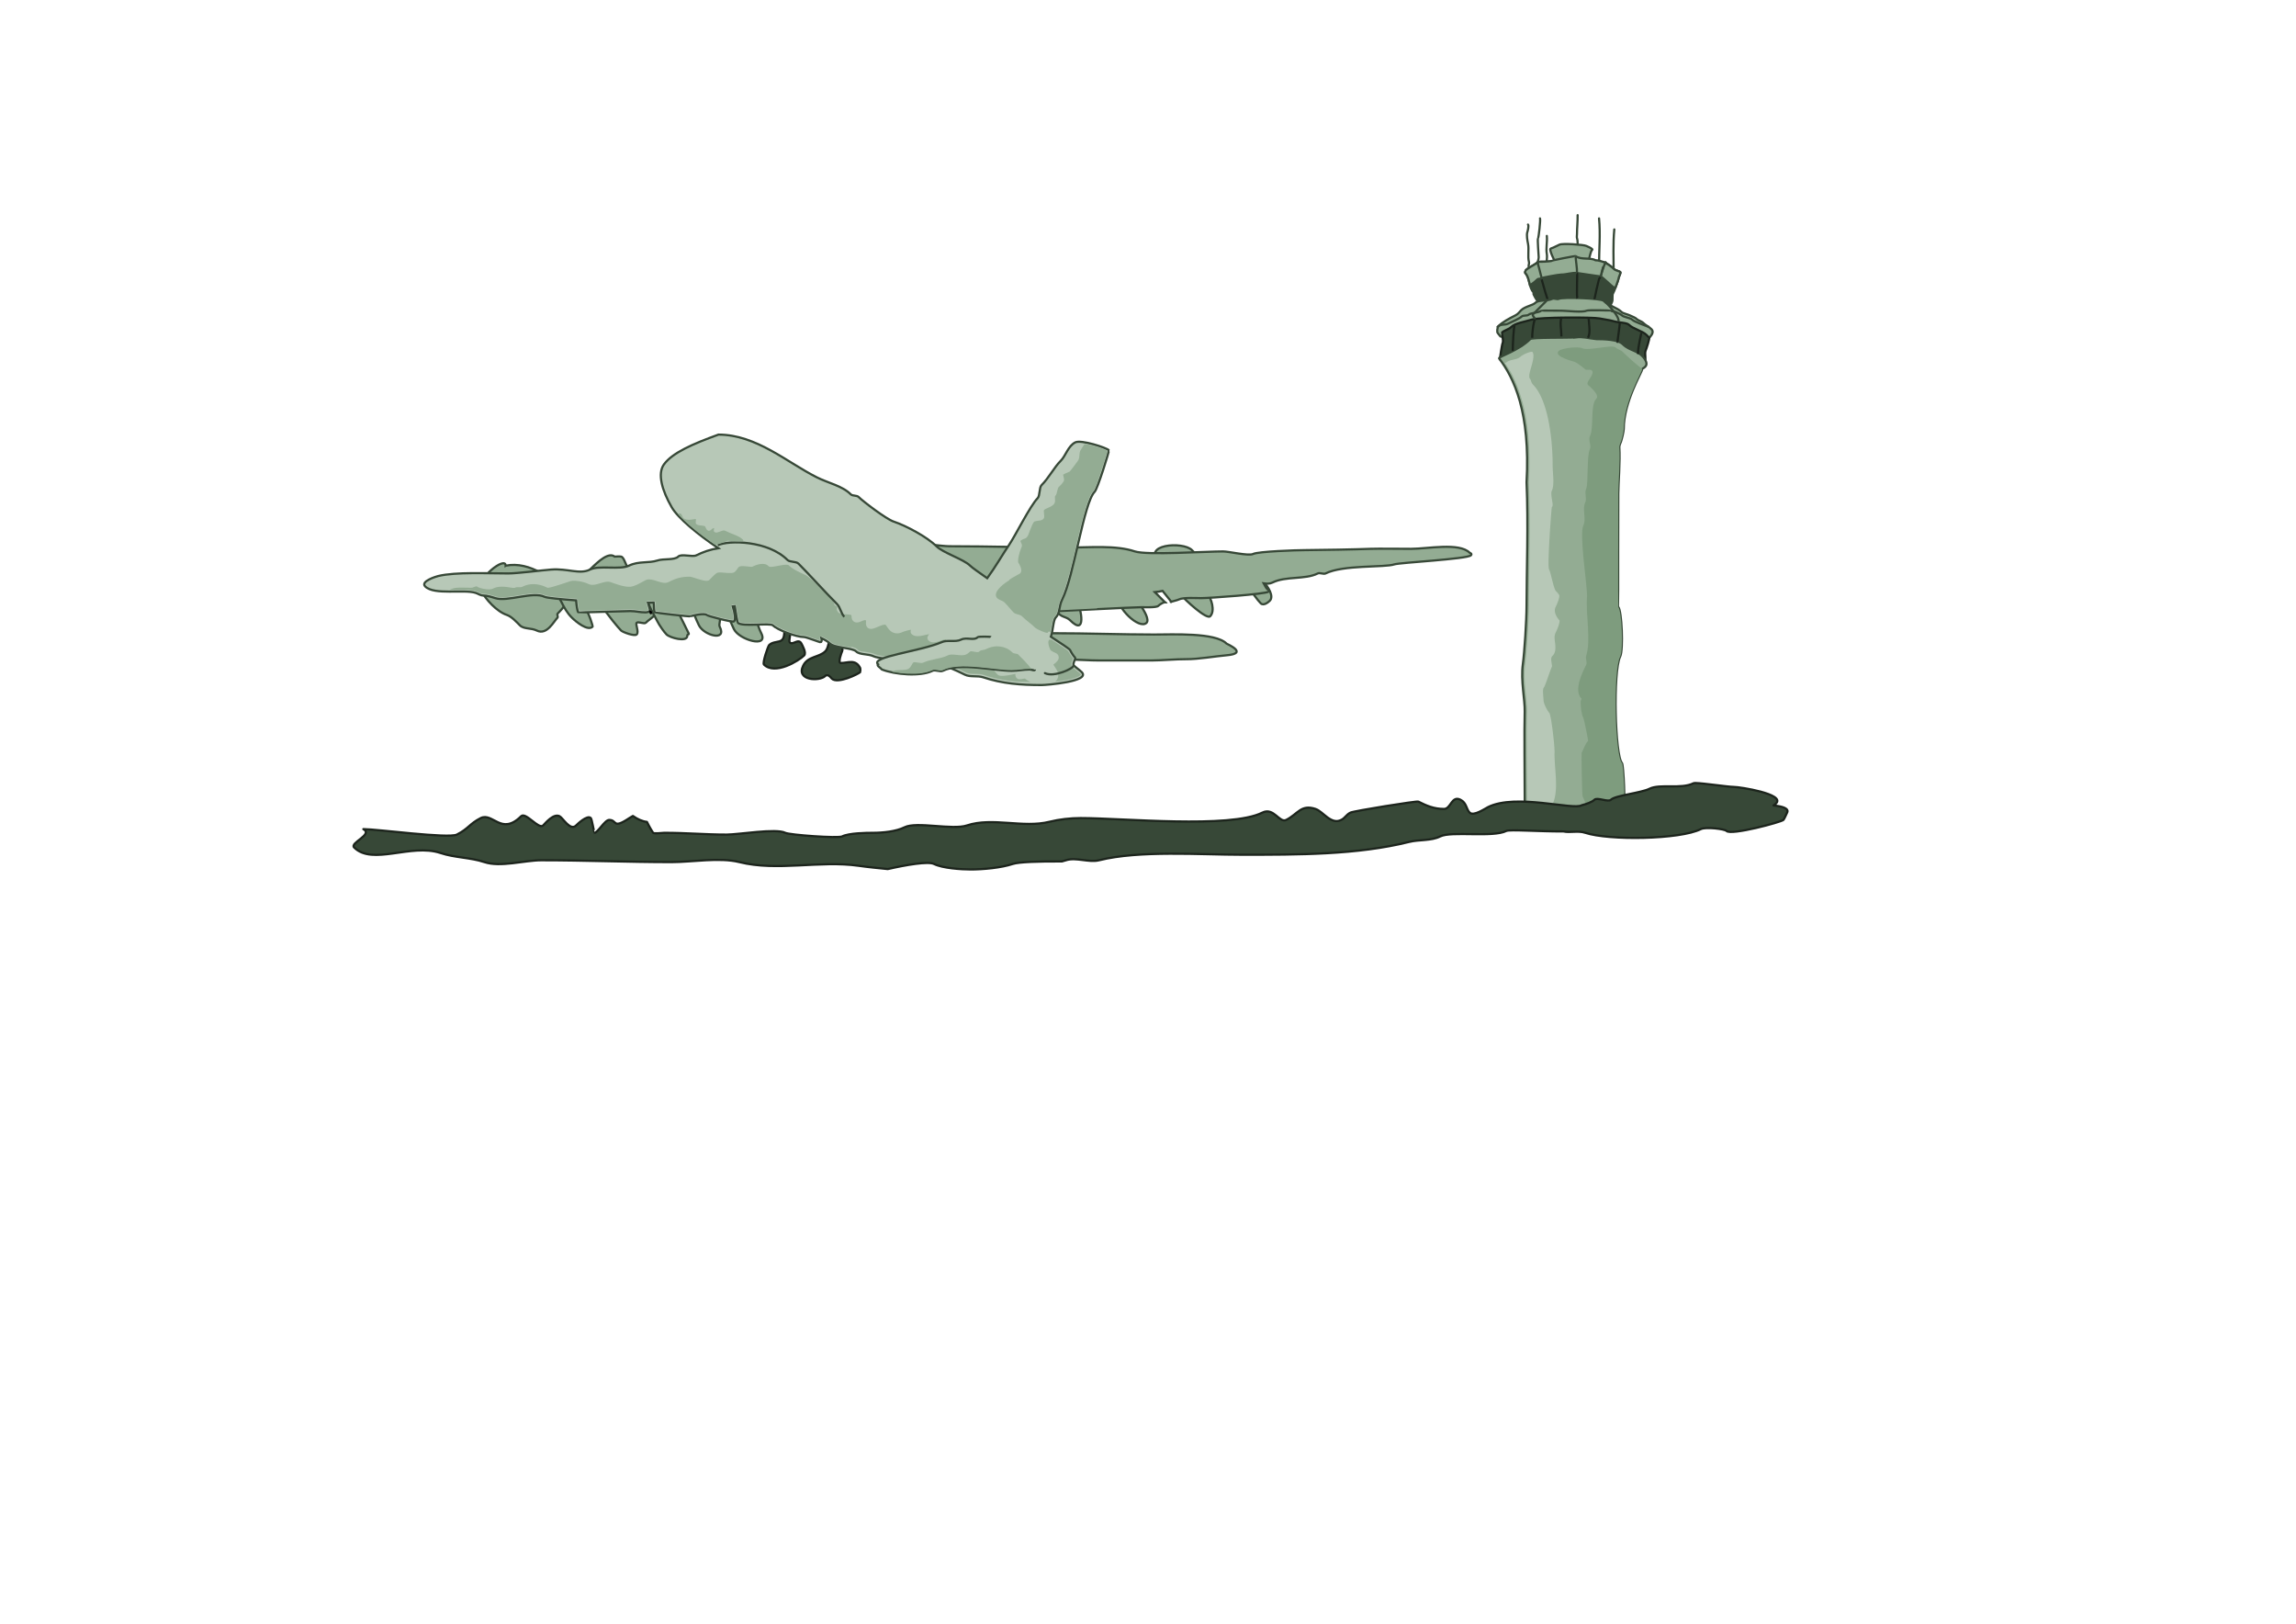 <?xml version="1.0" encoding="UTF-8" standalone="no"?>
<!-- Created with Inkscape (http://www.inkscape.org/) -->

<svg
   xmlns:dc="http://purl.org/dc/elements/1.1/"
   xmlns:cc="http://creativecommons.org/ns#"
   xmlns:rdf="http://www.w3.org/1999/02/22-rdf-syntax-ns#"
   xmlns:svg="http://www.w3.org/2000/svg"
   xmlns="http://www.w3.org/2000/svg"
   xmlns:sodipodi="http://sodipodi.sourceforge.net/DTD/sodipodi-0.dtd"
   xmlns:inkscape="http://www.inkscape.org/namespaces/inkscape"
   width="1052.362"
   height="744.094"
   id="svg20164"
   version="1.1"
   inkscape:version="0.48.3.1 r9886"
   sodipodi:docname="airport.svg"
   inkscape:export-filename="/home/substack/media/vector/airport.png"
   inkscape:export-xdpi="81.479156"
   inkscape:export-ydpi="81.479156">
  <defs
     id="defs20166" />
  <sodipodi:namedview
     id="base"
     pagecolor="#ffffff"
     bordercolor="#666666"
     borderopacity="1.0"
     inkscape:pageopacity="0.0"
     inkscape:pageshadow="2"
     inkscape:zoom="0.84082031"
     inkscape:cx="477.89696"
     inkscape:cy="444.61617"
     inkscape:document-units="px"
     inkscape:current-layer="layer1"
     showgrid="false"
     inkscape:window-width="1364"
     inkscape:window-height="766"
     inkscape:window-x="0"
     inkscape:window-y="0"
     inkscape:window-maximized="0" />
  <g
     inkscape:label="Layer 1"
     inkscape:groupmode="layer"
     id="layer1"
     transform="translate(0,-308.268)">
    <path
       style="fill:none;stroke:#374837;stroke-width:1px;stroke-linecap:round;stroke-linejoin:round;stroke-opacity:1"
       d="m 723.103,406.859 c 0.05,2.964 -0.297,5.804 -0.297,8.771 0,0.503 -0.158,1.311 0,1.784 0.242,0.726 0.297,1.55 0.297,2.379 0,0.78 -0.396,2.874 0,3.271"
       id="path21096"
       inkscape:connector-curvature="0" />
    <path
       style="fill:#93ac93;fill-opacity:1;stroke:#374837;stroke-width:1px;stroke-linecap:butt;stroke-linejoin:miter;stroke-opacity:1"
       d="m 713.291,429.01 c -0.895,-1.047 -3.175,-6.191 -2.676,-6.69 0.285,-0.285 0.903,-0.377 1.338,-0.595 0.958,-0.479 1.909,-0.88 2.825,-1.338 1.384,-0.692 11.115,-0.018 12.339,0.595 1.069,0.535 2.023,0.834 2.676,1.487 0.187,0.187 -0.125,0.423 -0.149,0.446 -0.585,0.585 -1.048,3.292 -1.338,4.163 -0.354,1.061 -1.635,2.714 -1.635,2.973"
       id="path21049"
       inkscape:connector-curvature="0" />
    <path
       style="fill:#374837;fill-opacity:1;stroke:#374837;stroke-width:1px;stroke-linecap:butt;stroke-linejoin:miter;stroke-opacity:1"
       d="m 705.561,449.674 c -0.198,-0.396 -0.396,-0.793 -0.595,-1.189 -0.099,-0.099 -0.235,-0.172 -0.297,-0.297 -0.219,-0.438 0.333,-1.748 0,-2.081 -0.593,-0.593 -1.414,-2.233 -1.784,-2.973 -0.09,-0.18 0.137,-0.755 0,-0.892 -2.219,-2.219 -1.603,-6.658 -3.865,-8.92 -0.117,-0.117 0.237,-1.129 0.297,-1.189 1.41,-1.41 4.239,-2.455 5.649,-3.865 0.146,-0.146 8.279,0 9.217,0 3.586,0 14.974,-1.974 16.948,0 0.804,0.804 3.383,-0.241 4.46,0.297 1.329,0.664 3.075,1.886 4.163,2.973 0.782,0.782 2.341,0.854 2.973,1.487 0.247,0.247 -0.892,2.322 -0.892,2.973 0,0.497 -2.192,6.354 -2.379,6.541 -0.696,0.696 -0.082,3.138 -0.595,4.163 -0.276,0.551 -0.892,1.791 -0.892,2.379 0,5.499 -9.865,2.108 -13.38,3.865"
       id="path20986"
       inkscape:connector-curvature="0" />
    <path
       style="fill:none;stroke:#374837;stroke-width:1px;stroke-linecap:butt;stroke-linejoin:miter;stroke-opacity:1"
       d="m 723.611,427.425 c -0.407,6.438 -1.4,13.41 -1.4,19.573"
       id="path20990"
       inkscape:connector-curvature="0"
       sodipodi:nodetypes="cc" />
    <path
       style="fill:none;stroke:#374837;stroke-width:1px;stroke-linecap:round;stroke-linejoin:round;stroke-opacity:1"
       d="m 739.902,413.4 c -0.617,6.664 -0.297,13.487 -0.297,20.07"
       id="path21139"
       inkscape:connector-curvature="0" />
    <path
       style="fill:none;stroke:#374837;stroke-width:1px;stroke-linecap:round;stroke-linejoin:round;stroke-opacity:1"
       d="m 732.915,408.345 c 0.686,7.247 0,14.412 0,21.705"
       id="path21094"
       inkscape:connector-curvature="0" />
    <path
       style="fill:none;stroke:#374837;stroke-width:1px;stroke-linecap:round;stroke-linejoin:round;stroke-opacity:1"
       d="m 708.98,416.373 c 0.277,2.876 -0.469,5.509 0,8.325 0.308,1.849 -0.437,4.19 0.149,5.947 0.186,0.558 -0.149,1.146 -0.149,1.635"
       id="path21098"
       inkscape:connector-curvature="0"
       sodipodi:nodetypes="cssc" />
    <path
       style="fill:#93ac93;fill-opacity:1;stroke:#374837;stroke-width:1px;stroke-linecap:butt;stroke-linejoin:miter;stroke-opacity:1"
       d="m 722.183,425.636 c -0.153,-0.153 -10.506,1.881 -10.719,2.094 -0.254,0.254 -2.102,0.314 -3.75,0.469 -1.455,-0.003 -2.696,0.009 -2.75,0.062 -1.41,1.41 -4.246,2.465 -5.656,3.875 -0.06,0.06 -0.398,1.071 -0.281,1.188 1.392,1.392 1.675,3.609 2.219,5.625 0.008,-0.005 0.024,0.004 0.031,0 1.424,-0.826 2.719,-1.969 3.406,-2.656 0.446,-0.446 1.617,-0.148 2.062,-0.594 0.242,-0.242 7.708,-1.594 8.73,-1.599 2.749,-0.016 5.128,-1.023 7.426,-0.713 2.262,0.305 9.97,1.531 10.719,1.531 0.498,0 5.366,4.699 5.844,4.938 0.201,0.1 0.544,0.168 0.906,0.219 0.021,0.003 0.042,-0.003 0.062,0 0.657,-1.745 1.406,-3.774 1.406,-4.062 0,-0.651 1.122,-2.753 0.875,-3 -0.633,-0.633 -2.186,-0.686 -2.969,-1.469 -1.087,-1.087 -2.828,-2.304 -4.156,-2.969 -0.642,-0.321 -3.298,-1.124 -4.315,-1.051 -2.338,-1.349 -6.632,-0.073 -9.091,-1.886 z"
       id="path21025"
       inkscape:connector-curvature="0"
       sodipodi:nodetypes="cscscsccsscsscccsssscc" />
    <path
       style="fill:#93ac93;fill-opacity:1;stroke:#374837;stroke-width:1px;stroke-linecap:butt;stroke-linejoin:miter;stroke-opacity:1"
       d="m 480.33,580.588 c -0.675,3.703 2.799,5.003 4.163,7.731 1.476,2.951 4.103,2.319 5.947,4.163 7.567,7.567 5.287,-4.886 2.973,-9.515 -1.617,-3.234 -4.687,-2.903 -6.541,-4.757 -2.298,-2.298 -4.364,-0.343 -6.541,2.379 z"
       id="path20270"
       inkscape:connector-curvature="0" />
    <path
       style="fill:#93ac93;fill-opacity:1;stroke:#374837;stroke-width:1px;stroke-linecap:butt;stroke-linejoin:miter;stroke-opacity:1"
       d="m 512.441,581.182 c -1.156,5.32 9.735,15.835 13.082,12.488 2.623,-2.623 -8.339,-16.047 -10.109,-14.866 -1.056,0.704 -1.982,1.586 -2.973,2.379 z"
       id="path20272"
       inkscape:connector-curvature="0" />
    <path
       style="fill:#93ac93;fill-opacity:1;stroke:#374837;stroke-width:1px;stroke-linecap:butt;stroke-linejoin:miter;stroke-opacity:1"
       d="m 540.985,580.588 c 2.356,2.834 12.101,11.686 13.677,10.109 2.455,-2.455 0.445,-8.475 -1.189,-10.109 -0.301,-0.301 1.278,-4.073 0,-5.352 0.934,-3.737 -1.425,-5.229 -2.973,-8.325 -1.284,-2.568 -1.825,-4.204 -4.163,-6.541 -4.127,-4.127 -23.526,-2.713 -14.866,5.947 0.496,0.496 0.099,1.883 0.595,2.379 3.041,3.041 7.326,6.612 8.92,11.893 z"
       id="path20278"
       inkscape:connector-curvature="0" />
    <path
       style="fill:#93ac93;fill-opacity:1;stroke:#374837;stroke-width:1px;stroke-linecap:butt;stroke-linejoin:miter;stroke-opacity:1"
       d="m 565.961,569.289 c 1.978,3.274 4.248,6.627 6.541,8.92 1.925,1.925 3.542,4.731 5.352,6.541 1.313,1.313 3.526,-0.553 4.163,-1.189 3.746,-3.746 -8.616,-17.247 -16.056,-14.272 z"
       id="path20280"
       inkscape:connector-curvature="0" />
    <path
       style="fill:#374837;fill-opacity:1;stroke:#1c241c;stroke-width:1px;stroke-linecap:butt;stroke-linejoin:miter;stroke-opacity:1"
       d="m 383.01,599.022 c -4.141,1.45 -2.497,5.47 -4.757,7.731 -2.856,2.856 -7.912,2.146 -10.109,6.541 -3.462,6.925 7.541,7.325 10.109,4.757 1.237,-1.237 2.801,1.017 2.973,1.189 2.656,2.656 12.252,-2.143 13.082,-2.973 0.084,-0.084 0.061,-1.662 0,-1.784 -2.197,-4.394 -5.633,-2.379 -8.92,-2.379 -1.437,0 0.288,-4.738 0.595,-5.352 0.651,-1.302 -1.075,-3.797 -0.595,-4.757"
       id="path20274"
       inkscape:connector-curvature="0" />
    <path
       style="fill:#374837;fill-opacity:1;stroke:#1c241c;stroke-width:1px;stroke-linecap:butt;stroke-linejoin:miter;stroke-opacity:1"
       d="m 360.251,591.988 c -1.333,3.049 0.036,7.695 -1.784,9.515 -1.284,1.284 -4.192,0.624 -5.947,2.379 -0.491,0.491 -3.141,8.158 -2.379,8.92 5.057,5.057 16.035,-1.763 18.434,-4.163 1.154,-1.154 -0.817,-4.608 -1.189,-5.352 -1.397,-2.794 -3.94,0.817 -5.352,-0.595 -0.667,-0.667 0.438,-3.286 0,-4.163 -0.951,-1.903 -1.784,-4.292 -1.784,-6.541 z"
       id="path20276"
       inkscape:connector-curvature="0" />
    <path
       style="fill:#93ac93;fill-opacity:1;stroke:#374837;stroke-width:1px;stroke-linecap:butt;stroke-linejoin:miter;stroke-opacity:1"
       d="m 231.763,567.505 c 0.025,-4.581 -13.887,6.121 -11.298,11.298 2.088,4.175 7.288,9.763 11.893,11.298 2.153,0.718 4.626,3.437 5.947,4.757 1.803,1.803 5.151,1.089 7.731,2.379 4.618,2.309 7.835,-4.267 9.515,-5.947 0.297,-0.297 -0.297,-1.487 0,-1.784 2.448,-2.448 6.61,-7.067 4.163,-9.515 -6.016,-6.016 -16.724,-14.733 -27.949,-12.488 z"
       id="path20245"
       inkscape:connector-curvature="0" />
    <path
       style="fill:#93ac93;fill-opacity:1;stroke:#374837;stroke-width:1px;stroke-linecap:butt;stroke-linejoin:miter;stroke-opacity:1"
       d="m 281.714,563.343 c -2.71,-2.135 -7.294,1.942 -11.298,5.947 -0.396,0.396 0.396,1.982 0,2.379 -3.907,3.907 11.54,22.838 14.272,25.57 0.712,0.712 6.161,2.759 7.136,1.784 1.176,-1.176 -0.706,-4.646 0,-5.352 0.694,-0.694 3.469,0.694 4.163,0 1.167,-1.167 2.595,-2.001 3.568,-2.973 1.292,-1.292 -1.784,-5.25 -1.784,-6.541 0,-0.049 -5.127,-11.668 -5.352,-11.893 -1.183,-1.183 -3.722,-3.128 -4.757,-4.163 -0.918,-0.918 -1.643,-4.491 -2.973,-4.757 -0.972,-0.194 -1.982,0 -2.973,0 z"
       id="path20247"
       inkscape:connector-curvature="0" />
    <path
       style="fill:#93ac93;fill-opacity:1;stroke:#374837;stroke-width:1px;stroke-linecap:butt;stroke-linejoin:miter;stroke-opacity:1"
       d="m 254.36,577.02 c -0.074,3.275 1.757,4.703 2.973,7.136 1.29,2.579 2.582,4.96 4.757,7.136 1.783,1.783 7.292,6.385 9.515,4.163 0.343,-0.343 -5.7,-20.743 -17.245,-18.434 z"
       id="path20249"
       inkscape:connector-curvature="0" />
    <path
       style="fill:#93ac93;fill-opacity:1;stroke:#374837;stroke-width:1px;stroke-linecap:butt;stroke-linejoin:miter;stroke-opacity:1"
       d="m 296.581,581.777 c 0.363,4.015 3.027,7.838 4.757,11.298 0.849,1.697 3.019,4.803 4.163,5.947 1.511,1.511 9.515,3.744 9.515,0.595 0,-0.957 1.032,-0.315 0.595,-1.189 -3.562,-7.124 -6.659,-14.39 -11.893,-19.624 -1.059,-1.059 -3.336,-0.362 -4.163,-1.189 -0.059,-0.059 -0.456,-1.328 -1.189,-0.595 -1.198,1.198 -1.155,3.185 -1.784,4.757 z"
       id="path20251"
       inkscape:connector-curvature="0" />
    <path
       style="fill:#93ac93;fill-opacity:1;stroke:#374837;stroke-width:1px;stroke-linecap:butt;stroke-linejoin:miter;stroke-opacity:1"
       d="m 316.204,585.345 c 1.551,3.224 2.683,6.556 4.163,9.515 2.323,4.646 12.962,7.489 9.515,0.595 -0.555,-1.11 0.555,-3.053 0,-4.163 -1.348,-2.697 -9.241,-11.756 -10.704,-12.488 -1.413,-0.706 -2.315,0.86 -2.973,1.189 -2.092,1.046 -0.543,3.994 0,5.352 z"
       id="path20253"
       inkscape:connector-curvature="0" />
    <path
       style="fill:#93ac93;fill-opacity:1;stroke:#374837;stroke-width:1px;stroke-linecap:butt;stroke-linejoin:miter;stroke-opacity:1"
       d="m 332.855,588.913 c 1.437,2.61 2.35,5.295 3.568,7.731 2.407,4.814 16.013,8.834 12.488,1.784 -1.628,-3.255 -2.472,-7.323 -4.163,-10.704 -1.304,-2.608 -10.109,-8.083 -10.109,-3.568"
       id="path20255"
       inkscape:connector-curvature="0" />
    <path
       style="fill:#93ac93;fill-opacity:1;stroke:#374837;stroke-width:1px;stroke-linecap:butt;stroke-linejoin:miter;stroke-opacity:1"
       d="m 473.59,611.54 c 9.974,-2.16 21.018,-0.595 30.328,-0.595 7.958,0 15.696,0 23.786,0 4.546,0 11.652,-0.648 16.056,-0.595 5.225,0.064 13.401,-1.356 18.434,-1.784 10.32,-0.878 0.202,-5.15 0,-5.352 -5.163,-5.164 -24.668,-4.163 -33.301,-4.163 -14.564,0 -30.53,-0.595 -46.383,-0.595 -2.615,0 -8.122,-1.393 -9.515,0 -1.082,1.082 -14.551,-0.315 -16.056,1.189 -0.43,0.43 8.574,8.574 9.515,9.515 0.909,0.909 5.404,1.686 7.136,2.379 z"
       id="path20297"
       inkscape:connector-curvature="0"
       sodipodi:nodetypes="csssscsssssc" />
    <path
       style="fill:#93ac93;fill-opacity:1;stroke:#374837;stroke-width:1px;stroke-linecap:butt;stroke-linejoin:miter;stroke-opacity:1"
       d="m 417.453,557.217 c -0.588,0.021 -1.048,0.089 -1.344,0.188 -3.433,1.144 -7.197,0.012 -10.719,1.188 l 22,30.312 c 2.464,-2.464 27.277,-4.28 33.906,-5.938 3.039,-0.76 12.8,-0.982 20.031,-0.688 0.923,2.407 1.948,4.229 3.75,6.031 0.057,0.057 34.249,-1.781 38.062,-1.781 1.337,0 6.902,0.254 7.75,-0.594 0.658,-0.658 2.288,-1.682 3.094,-1.656 -0.692,-0.67 -2.879,-2.879 -3.094,-3.094 -0.488,-0.488 -1.05,-1.027 -1.594,-1.562 1.375,-0.149 2.573,-0.326 3.562,-0.562 1.646,2.119 3.649,4.418 3.938,4.969 0.649,-0.212 2.779,-0.655 3.594,-1.062 1.964,-0.982 7.948,-0.594 10.094,-0.594 3.825,0 29.818,-1.85 30.938,-2.969 0.733,-0.733 -0.534,-1.128 -0.594,-1.188 -0.46,-0.461 -1.058,-1.487 -1.656,-2.625 1.451,0.221 2.841,0.251 4.031,-0.344 6.141,-3.07 14.939,-1.251 20.812,-4.188 0.951,-0.476 2.611,0.476 3.562,0 8.033,-4.017 27.033,-2.633 31.528,-4.154 2.483,-0.84 33.353,-2.413 35.097,-4.158 0.733,-0.733 -0.534,-1.128 -0.594,-1.188 -4.785,-4.785 -19.343,-1.781 -26.781,-1.781 -3.149,0 -15.652,-0.142 -18.714,-0.003 -5.235,0.239 -24.308,0.596 -30.036,0.596 -3.529,0 -21.361,0.571 -23.781,1.781 -1.97,0.985 -11.11,-1.188 -13.688,-1.188 -7.964,0 -35.007,1.81 -40.438,0 -8.813,-2.938 -20.503,-1.781 -30.312,-1.781 -17.226,0 -36.383,-0.594 -54.719,-0.594 -3.228,0 -13.57,-1.524 -17.688,-1.375 z m 119.344,26.812 c -0.245,0.08 -0.312,0.125 0.031,0.125 0.037,0 0.01,-0.045 -0.031,-0.125 z m -2.781,0.25 c 0.106,0.102 0.438,0.476 0.438,0.469 0,-0.313 -0.172,-0.452 -0.438,-0.469 z"
       id="path20238"
       inkscape:connector-curvature="0"
       sodipodi:nodetypes="ccccscssscscccsssccssssssssssssssccsccsc" />
    <path
       style="fill:#b7c8b7;stroke:#374837;stroke-width:1px;stroke-linecap:butt;stroke-linejoin:miter;stroke-opacity:1"
       d="m 329.296,507.436 c -11.69,4.245 -21.124,8.298 -25,13.688 -3.035,4.221 -0.88,11.866 3.594,19.625 2.81,4.873 11.927,12.433 21.344,18.75 -3.6,0.544 -6.956,1.697 -10.062,3.25 -1.865,0.933 -6.863,-0.856 -8.312,0.594 -1.723,1.723 -6.699,0.837 -9.531,1.781 -3.967,1.322 -8.705,0.196 -13.062,2.375 -4.056,2.028 -13.72,-0.281 -17.844,1.781 -4.757,2.379 -10.113,-0.595 -17.844,0 -4.009,0.308 -15.432,1.781 -19.625,1.781 -9.194,0 -24.063,-0.762 -32.125,1.188 -0.775,0.187 -8.308,2.41 -5.938,4.781 4.12,4.12 17.798,1.172 23.188,2.969 1.246,0.415 2.095,1.188 3.562,1.188 1.425,0 3.845,0.678 5.375,1.188 5.449,1.816 17.321,-3.23 22.594,-0.594 0.966,0.483 7.227,1.083 14.438,1.625 0.189,2.278 0.54,5.009 1.031,5.5 0.14,0.14 21.187,-0.594 23.781,-0.594 2.816,0 4.081,0.594 7.125,0.594 0.595,0 1.642,-0.424 2.125,-0.312 -0.23,-0.91 -0.596,-2.623 -1.094,-4.125 0.832,-0.032 1.72,-0.03 2.594,-0.062 0.208,1.134 -0.023,3.945 0.531,4.5 0.131,0.131 16.321,2.117 16.656,1.781 0.322,-0.322 6.159,-1.56 7.125,-0.594 0.555,0.555 11.995,3.474 12.5,2.969 0.923,-0.923 0.296,-4.059 -0.562,-6.906 0.303,-0.038 0.606,-0.061 0.906,-0.094 0.467,3.224 1.207,7.395 1.438,7.625 1.958,1.958 14.788,-0.086 16.062,1.188 2.075,2.075 10.667,5.344 14.281,5.344 1.102,0 7.497,2.597 7.719,2.375 0.456,-0.456 0.423,-1.144 0.219,-1.875 1.687,0.813 3.114,1.645 3.938,2.469 2.014,2.014 10.271,1.928 11.906,3.562 1.753,1.753 5.545,0.991 8.312,2.375 1.201,0.6 8.758,1.601 8.938,1.781 1.581,1.581 11.174,1.47 19.031,0.688 4.69,1.785 9.338,3.716 13.656,5.875 2.406,1.203 5.768,0.329 8.344,1.188 8.826,2.942 17.296,3.562 26.75,3.562 2.146,0 22.762,-1.613 18.438,-5.938 -0.938,-0.938 -2.665,-2.102 -3.562,-3 -0.79,-0.79 0.922,-3.235 0.594,-3.562 -0.878,-0.878 -1.815,-2.442 -2.375,-3.562 -0.275,-0.55 -4.486,-3.268 -8.781,-6.094 0.992,-2.682 1.049,-7.611 2.219,-8.781 2.019,-2.019 1.347,-5.069 2.969,-8.312 5.426,-10.852 9.877,-44.346 14.875,-49.344 1.325,-1.324 6.779,-18.783 6.531,-19.031 -1.183,-1.183 -12.745,-4.94 -15.438,-3.594 -3.252,1.626 -4.441,6.222 -6.562,8.344 -3.188,3.188 -5.462,7.837 -8.906,11.281 -1.088,1.088 -0.655,4.843 -1.781,5.969 -3.348,3.348 -10.187,17.143 -13.094,21.406 -2.732,4.007 -6.317,10.229 -10,15.25 -3.397,-2.395 -6.86,-4.766 -7.844,-5.75 -2.927,-2.927 -12.402,-5.87 -15.438,-8.906 -4.165,-4.165 -13.753,-9.355 -19.625,-11.312 -3.326,-1.109 -13.956,-9.175 -16.062,-11.281 -0.793,-0.793 -2.77,-0.395 -3.562,-1.188 -3.897,-3.897 -10.157,-5.094 -15.469,-7.75 -13.63,-6.815 -27.83,-19.625 -45.188,-19.625 z m -31.188,81.156 c 0.153,0.608 0.25,0.911 0.25,0.312 0,-0.198 -0.089,-0.275 -0.25,-0.312 z"
       id="path20194"
       inkscape:connector-curvature="0" />
    <path
       sodipodi:type="inkscape:offset"
       inkscape:radius="-1.1227823"
       inkscape:original="M 379.40625 273.125 C 378.58897 273.125 377.5779 273.1409 377 273.71875 C 376.87683 273.84192 375.52937 275.52749 375.8125 276.09375 C 378.65994 281.78862 380.05276 288.64079 382.03125 295.6875 C 382.35422 295.81222 382.52881 295.98895 382.90625 296.09375 C 383.98915 296.39443 385.27106 296.62652 386.53125 296.84375 C 387.79144 297.06098 389.02703 297.278 390.0625 297.53125 C 391.09797 297.7845 391.90375 298.06 392.3125 298.46875 C 392.75074 298.90699 393.32347 299.20952 393.96875 299.40625 C 394.61403 299.60298 395.3372 299.71166 396.09375 299.8125 C 396.8503 299.91334 397.63419 300.00569 398.40625 300.15625 C 399.17831 300.30681 399.9332 300.49785 400.625 300.84375 C 401.22527 301.14389 403.43819 301.55847 405.5 301.90625 C 407.56181 302.25403 409.47251 302.53502 409.5625 302.625 C 409.95768 303.02018 410.88053 303.33154 412.125 303.53125 C 413.36947 303.73096 414.96094 303.83893 416.75 303.875 C 420.32812 303.9471 424.66535 303.70393 428.59375 303.3125 C 433.28394 305.09737 437.93174 307.02837 442.25 309.1875 C 442.85149 309.48825 443.52497 309.68061 444.21875 309.78125 C 444.91253 309.88189 445.64339 309.91791 446.375 309.9375 C 447.83823 309.9767 449.30588 309.9455 450.59375 310.375 C 452.80021 311.11049 455.00456 311.71561 457.1875 312.1875 C 459.37044 312.65939 461.54873 313.01981 463.75 313.28125 C 468.15254 313.80413 472.61682 313.9375 477.34375 313.9375 C 477.38565 313.9375 477.63181 313.90745 477.6875 313.90625 C 474.86816 312.49556 471.83484 311.45984 470.375 310 C 469.78035 309.40534 467.40716 310.59466 466.8125 310 C 466.31694 309.50445 466.7143 308.12055 466.21875 307.625 C 465.92799 307.33424 459.10314 309.44688 457.875 308.21875 C 456.58761 306.93136 455.31163 304.43664 453.71875 302.84375 C 451.81726 300.94227 447.72493 302.78745 446 301.0625 C 445.20713 300.26962 445.60537 298.29288 444.8125 297.5 C 443.95474 296.64225 440.56601 298.06426 439.4375 297.5 C 436.03397 295.79824 436.33848 294.40097 434.09375 292.15625 C 432.85986 290.92235 428.11818 294.49319 426.375 292.75 C 425.53689 291.9119 428.05482 290.86732 426.96875 289.78125 C 425.84534 288.65784 420.47803 291.63427 418.625 289.78125 C 418.22856 289.38481 419.02144 287.80269 418.625 287.40625 C 418.23379 287.01504 413.75068 288.35904 413.28125 288.59375 C 409.22242 290.62317 407.91845 286.79344 406.75 285.625 C 404.84918 283.72418 399.78789 288.19414 398.40625 286.8125 C 397.57413 285.98038 398.41915 285.05694 397.8125 283.84375 C 396.64355 281.50585 393.21653 285.18528 391.875 283.84375 C 391.20837 283.17712 391.68375 281.34187 390.6875 280.84375 C 389.31436 280.15718 385.81969 280.72594 384.75 279.65625 C 384.35356 279.25981 385.14644 277.67769 384.75 277.28125 C 383.75891 276.29016 381.58485 276.4911 380.59375 275.5 C 379.96693 274.87318 380.29271 273.125 379.40625 273.125 z "
       style="fill:#93ac93;fill-opacity:1;stroke:#ffffff;stroke-width:1px;stroke-linecap:butt;stroke-linejoin:miter;stroke-opacity:0"
       id="path21649"
       d="m 379,274.312 c -0.538,0.046 -1.127,0.096 -1.219,0.188 0.151,-0.151 -0.033,0.087 -0.156,0.25 -0.123,0.163 -0.272,0.378 -0.406,0.594 -0.129,0.206 -0.265,0.378 -0.312,0.5 2.797,5.7 4.224,12.323 6.094,19.062 0.043,0.024 0.178,0.082 0.219,0.094 1.006,0.279 2.246,0.534 3.5,0.75 1.262,0.218 2.533,0.42 3.625,0.688 1.087,0.266 1.998,0.498 2.75,1.25 0.275,0.275 0.672,0.499 1.188,0.656 0.532,0.162 1.224,0.244 1.969,0.344 0.745,0.099 1.547,0.214 2.375,0.375 0.812,0.158 1.664,0.363 2.5,0.781 -0.009,-0.004 0.764,0.227 1.625,0.406 0.861,0.179 1.914,0.39 2.938,0.562 1.024,0.173 2.026,0.311 2.781,0.438 0.378,0.063 0.69,0.138 0.938,0.188 0.124,0.025 0.207,0.035 0.312,0.062 0.052,0.014 0.113,0.035 0.188,0.062 0.075,0.027 0.132,-0.024 0.438,0.281 -0.014,-0.014 0.819,0.409 1.969,0.594 1.159,0.186 2.711,0.277 4.469,0.312 3.509,0.071 7.795,-0.175 11.688,-0.562 A 1.123,1.123 0 0 1 429,302.25 c 4.711,1.793 9.383,3.754 13.75,5.938 0.473,0.236 1.03,0.382 1.625,0.469 0.621,0.09 1.316,0.137 2.031,0.156 1.427,0.038 2.985,-0.016 4.531,0.5 2.169,0.723 4.358,1.318 6.5,1.781 2.148,0.464 4.27,0.805 6.438,1.062 2.717,0.323 5.606,0.322 8.438,0.406 -1.01,-0.524 -1.998,-1.061 -2.719,-1.781 0.248,0.248 0.317,0.176 0.125,0.188 -0.192,0.011 -0.535,0.051 -0.906,0.125 -0.371,0.074 -0.779,0.162 -1.219,0.188 -0.439,0.026 -1.017,0.045 -1.562,-0.5 -0.723,-0.723 -0.6,-1.436 -0.625,-1.906 -0.002,-0.031 0.003,-0.002 0,-0.031 -0.084,0.016 -0.124,0.013 -0.219,0.031 -0.682,0.135 -1.62,0.326 -2.594,0.5 -0.974,0.174 -1.984,0.32 -2.906,0.344 -0.922,0.024 -1.805,0.07 -2.594,-0.719 -1.538,-1.538 -2.766,-3.985 -4.156,-5.375 -0.538,-0.538 -1.66,-0.633 -3.125,-0.625 -1.465,0.008 -3.276,0.162 -4.594,-1.156 -0.793,-0.793 -0.839,-1.714 -0.938,-2.406 -0.099,-0.692 -0.25,-1.156 -0.25,-1.156 0.157,0.157 0.083,0.06 -0.25,0.062 -0.333,0.003 -0.838,0.069 -1.375,0.156 -0.537,0.087 -1.119,0.203 -1.688,0.25 -0.568,0.047 -1.129,0.076 -1.781,-0.25 -1.824,-0.912 -2.803,-1.849 -3.5,-2.781 -0.674,-0.902 -1.11,-1.712 -2.062,-2.688 -0.077,-0.007 -0.273,-0.022 -0.531,0.031 -0.517,0.107 -1.266,0.39 -2.062,0.656 -0.796,0.266 -1.65,0.538 -2.531,0.625 -0.881,0.087 -1.905,-0.061 -2.656,-0.812 -0.245,-0.245 -0.455,-0.599 -0.5,-0.969 -0.045,-0.37 0.054,-0.701 0.156,-0.938 0.205,-0.472 0.446,-0.738 0.625,-0.969 0.017,-0.022 0.016,-0.01 0.031,-0.031 -0.091,-0.008 -0.004,0.021 -0.312,0.062 -0.587,0.078 -1.402,0.278 -2.281,0.469 -0.88,0.191 -1.813,0.374 -2.75,0.375 -0.937,0.001 -1.958,-0.208 -2.719,-0.969 -0.495,-0.495 -0.457,-1.01 -0.438,-1.344 0.015,-0.248 0.055,-0.429 0.094,-0.625 -0.375,0.072 -0.795,0.133 -1.25,0.25 -0.593,0.153 -1.182,0.321 -1.656,0.469 -0.474,0.147 -0.951,0.351 -0.812,0.281 -2.325,1.163 -4.379,0.616 -5.594,-0.438 -1.214,-1.054 -1.921,-2.452 -2.219,-2.75 -0.143,-0.143 -0.354,-0.193 -0.938,-0.094 -0.583,0.1 -1.397,0.403 -2.219,0.75 -0.822,0.347 -1.667,0.736 -2.5,0.969 -0.416,0.116 -0.817,0.179 -1.281,0.156 -0.464,-0.023 -1.005,-0.193 -1.406,-0.594 -0.697,-0.697 -0.753,-1.663 -0.719,-2.188 0.034,-0.525 0.065,-0.744 -0.094,-1.062 -0.141,-0.283 -0.045,-0.186 -0.25,-0.188 -0.205,-0.002 -0.695,0.126 -1.25,0.344 -0.555,0.218 -1.18,0.53 -1.875,0.688 -0.695,0.158 -1.658,0.123 -2.344,-0.562 -0.792,-0.792 -0.731,-1.636 -0.812,-2.188 -0.041,-0.276 -0.087,-0.472 -0.125,-0.562 -0.038,-0.09 0.002,-0.046 0.031,-0.031 -0.235,-0.117 -1.445,-0.264 -2.656,-0.344 -1.211,-0.079 -2.525,-0.025 -3.562,-1.062 -0.495,-0.495 -0.457,-1.01 -0.438,-1.344 0.02,-0.334 0.075,-0.596 0.125,-0.844 0.025,-0.125 0.046,-0.185 0.062,-0.281 -0.255,-0.16 -0.648,-0.334 -1.312,-0.5 -0.791,-0.198 -1.781,-0.375 -2.594,-1.188 -0.751,-0.751 -0.719,-1.52 -0.812,-1.969 z"
       transform="translate(0,308.268)" />
    <path
       sodipodi:type="inkscape:offset"
       inkscape:radius="-0.7994498"
       inkscape:original="M 348.96875 257.625 C 347.53747 257.72561 346.03995 258.23002 344.8125 258.84375 C 343.96475 259.26723 339.44811 257.89563 338.0625 259.28125 C 337.43177 259.91198 337.00573 260.74427 336.375 261.375 C 335.30834 262.44166 329.94203 261.01336 328.40625 261.78125 C 327.02633 262.47121 325.50924 264.27202 324.625 265.15625 C 323.62512 266.15613 317.49865 263.46875 316.21875 263.46875 C 311.86835 263.46875 309.32867 264.39816 306.125 266 C 303.39373 267.36563 299.01297 263.44664 295.59375 265.15625 C 293.44809 266.22908 290.54415 268.09375 288.46875 268.09375 C 285.78767 268.09375 282.60325 266.85733 280.03125 266 C 276.7559 264.90822 272.75351 268.25176 269.9375 266.84375 C 268.06571 265.90786 263.46709 264.81305 261.125 265.59375 C 259.8426 266.02121 251.60148 268.81636 251.03125 268.53125 C 247.37433 266.70279 243.02455 266.20648 239.25 268.09375 C 238.29232 268.57264 236.91007 268.02935 235.90625 268.53125 C 234.9284 269.02014 229.81561 266.93594 225.8125 268.9375 C 224.09765 269.79492 219.69937 268.73062 219.0625 268.09375 C 218.46708 267.49833 216.59517 268.53125 216.125 268.53125 C 209.75665 268.53125 207.23589 267.96057 203.5 270.96875 C 204.35859 271.00125 205.1138 271.12448 206 271.125 C 208.30412 271.126 210.64537 271.05295 212.75 271.09375 C 214.85463 271.13445 216.7151 271.26961 218.0625 271.71875 C 218.68552 271.92642 219.22982 272.22379 219.78125 272.46875 C 220.33268 272.71371 220.89125 272.90625 221.625 272.90625 C 223.04961 272.90625 225.47045 273.5839 227 274.09375 C 227.68107 274.32077 228.48737 274.45902 229.34375 274.5 C 230.20013 274.541 231.11294 274.49495 232.09375 274.40625 C 234.05537 274.22975 236.22087 273.85251 238.375 273.5 C 240.52913 273.14749 242.68534 272.82397 244.625 272.75 C 245.59483 272.713 246.50384 272.72595 247.34375 272.84375 C 248.18366 272.96163 248.93464 273.17044 249.59375 273.5 C 250.0765 273.74138 251.91268 274.03434 254.5 274.3125 C 257.08732 274.59066 260.42577 274.85401 264.03125 275.125 C 264.12555 276.26409 264.26466 277.53368 264.4375 278.5625 C 264.61034 279.59132 264.81689 280.37939 265.0625 280.625 C 265.2027 280.7652 286.24907 280.03125 288.84375 280.03125 C 291.66001 280.03125 292.92512 280.625 295.96875 280.625 C 296.56341 280.625 297.61059 280.201 298.09375 280.3125 C 297.86419 279.40207 297.49823 277.68943 297 276.1875 C 297.83193 276.1557 298.71954 276.1572 299.59375 276.125 C 299.69768 276.69223 299.7125 277.67991 299.75 278.59375 C 299.7875 279.50759 299.8477 280.3476 300.125 280.625 C 300.1907 280.6907 304.30058 281.21665 308.40625 281.6875 C 312.51192 282.15835 316.6134 282.5741 316.78125 282.40625 C 316.94221 282.24529 318.50476 281.85397 320.125 281.625 C 320.93512 281.51051 321.74939 281.45397 322.4375 281.46875 C 323.12561 281.48355 323.6647 281.57095 323.90625 281.8125 C 324.18353 282.08978 327.19496 282.98274 330.1875 283.71875 C 333.18004 284.45476 336.15368 285.03382 336.40625 284.78125 C 336.6371 284.5504 336.78616 284.18706 336.84375 283.71875 C 336.90135 283.25044 336.8868 282.69012 336.8125 282.0625 C 336.66371 280.80726 336.2728 279.2986 335.84375 277.875 C 336.14636 277.8372 336.44998 277.81405 336.75 277.78125 C 337.21725 281.00571 337.95739 285.17614 338.1875 285.40625 C 338.43231 285.65106 338.86551 285.83475 339.40625 285.96875 C 339.94699 286.10275 340.62594 286.1982 341.375 286.25 C 342.87313 286.3536 344.69422 286.33485 346.5 286.28125 C 348.30578 286.22765 350.08743 286.13821 351.5 286.15625 C 352.91257 286.17425 353.93149 286.27525 354.25 286.59375 C 354.76884 287.11259 355.72121 287.71424 356.875 288.3125 C 358.02879 288.91076 359.41419 289.52424 360.84375 290.0625 C 362.27331 290.60076 363.7476 291.06741 365.09375 291.40625 C 366.4399 291.74509 367.62768 291.9375 368.53125 291.9375 C 369.63332 291.9375 376.0278 294.5347 376.25 294.3125 C 376.47778 294.08472 376.60169 293.82045 376.625 293.5 C 376.6483 293.17955 376.571 292.80293 376.46875 292.4375 C 378.15602 293.25064 379.58261 294.08261 380.40625 294.90625 C 380.90985 295.40985 381.82335 295.79307 382.90625 296.09375 C 383.98915 296.39443 385.27106 296.62652 386.53125 296.84375 C 387.79144 297.06098 389.02703 297.278 390.0625 297.53125 C 390.4965 297.63739 390.65559 297.81013 391 297.9375 C 390.76949 296.84157 390.9027 295.70444 390.625 294.59375 C 389.21813 288.96629 386.33237 283.47724 383.90625 278.625 C 383.13808 277.08867 382.85522 275.04273 381.8125 274 C 379.83483 272.02234 371.79925 263.94649 370.03125 263.0625 C 367.08306 261.5884 363.93088 260.33713 362.03125 258.4375 C 360.58536 256.99161 353.57189 259.63439 352.78125 258.84375 C 351.76508 257.82758 350.40003 257.52439 348.96875 257.625 z "
       style="fill:#93ac93;fill-opacity:1;stroke:#ffffff;stroke-width:1px;stroke-linecap:butt;stroke-linejoin:miter;stroke-opacity:0"
       id="path21489"
       d="m 349.031,258.438 c -1.284,0.09 -2.723,0.549 -3.875,1.125 -0.62,0.31 -1.032,0.175 -1.625,0.125 -0.593,-0.05 -1.288,-0.131 -1.969,-0.188 -0.681,-0.056 -1.336,-0.093 -1.875,-0.031 -0.539,0.062 -0.916,0.229 -1.062,0.375 -0.509,0.509 -0.935,1.342 -1.688,2.094 -0.567,0.567 -1.253,0.625 -2,0.656 -0.747,0.031 -1.599,-0.029 -2.438,-0.094 -0.839,-0.064 -1.685,-0.148 -2.375,-0.156 -0.69,-0.009 -1.246,0.092 -1.375,0.156 -1.092,0.546 -2.618,2.274 -3.562,3.219 -0.333,0.333 -0.728,0.407 -1.094,0.438 -0.365,0.03 -0.752,-0.001 -1.156,-0.062 -0.809,-0.123 -1.733,-0.378 -2.656,-0.656 -0.923,-0.278 -1.838,-0.58 -2.594,-0.812 -0.756,-0.232 -1.429,-0.344 -1.469,-0.344 -4.237,0 -6.587,0.856 -9.75,2.438 -0.896,0.448 -1.875,0.446 -2.812,0.281 -0.938,-0.164 -1.858,-0.486 -2.781,-0.781 -1.847,-0.59 -3.569,-1.028 -4.938,-0.344 -1.036,0.518 -2.3,1.255 -3.594,1.875 -1.294,0.62 -2.598,1.156 -3.875,1.156 -2.927,0 -6.146,-1.309 -8.688,-2.156 -1.313,-0.438 -2.982,0.037 -4.75,0.562 -1.768,0.525 -3.668,1.135 -5.438,0.25 -0.813,-0.407 -2.423,-0.906 -4.031,-1.188 -1.608,-0.281 -3.272,-0.337 -4.188,-0.031 -0.633,0.211 -3.008,1.03 -5.312,1.75 -1.152,0.36 -2.292,0.703 -3.188,0.938 -0.448,0.117 -0.835,0.193 -1.156,0.25 -0.16,0.028 -0.292,0.055 -0.438,0.062 -0.146,0.008 -0.269,0.069 -0.594,-0.094 -3.482,-1.741 -7.589,-2.19 -11.094,-0.438 -0.725,0.362 -1.443,0.294 -2.031,0.281 -0.588,-0.013 -1.045,0.022 -1.312,0.156 -0.348,0.174 -0.608,0.164 -0.906,0.156 -0.298,-0.008 -0.617,-0.044 -0.969,-0.094 -0.704,-0.099 -1.55,-0.242 -2.469,-0.344 -1.837,-0.203 -3.969,-0.203 -5.75,0.688 -1.22,0.61 -2.78,0.47 -4.25,0.219 -0.735,-0.126 -1.424,-0.308 -2,-0.5 -0.576,-0.192 -1,-0.313 -1.406,-0.719 0.081,0.081 0.119,0.055 -0.031,0.062 -0.15,0.007 -0.418,0.043 -0.688,0.125 -0.27,0.083 -0.549,0.189 -0.812,0.281 -0.263,0.092 -0.433,0.219 -0.844,0.219 -3.208,0 -5.409,-0.157 -7.188,0.062 -1.035,0.128 -1.957,0.453 -2.875,0.906 2.267,-3.7e-4 4.573,-0.072 6.688,-0.031 2.13,0.041 4.051,0.184 5.562,0.688 0.708,0.236 1.271,0.554 1.781,0.781 0.51,0.227 0.937,0.344 1.531,0.344 1.678,0 4.057,0.727 5.625,1.25 0.594,0.198 1.33,0.306 2.125,0.344 0.801,0.038 1.695,0.024 2.656,-0.062 1.913,-0.172 4.059,-0.553 6.219,-0.906 2.161,-0.354 4.338,-0.705 6.344,-0.781 0.996,-0.038 1.964,-0.003 2.875,0.125 0.904,0.127 1.713,0.341 2.469,0.719 -0.006,-0.003 0.618,0.178 1.438,0.312 0.819,0.134 1.935,0.299 3.219,0.438 2.568,0.276 5.896,0.51 9.5,0.781 a 0.8,0.8 0 0 1 0.719,0.75 c 0.093,1.123 0.24,2.383 0.406,3.375 0.083,0.496 0.192,0.912 0.281,1.219 0.042,0.142 0.026,0.113 0.062,0.188 0.134,2.2e-4 0.242,0.002 0.438,0 0.587,-0.007 1.454,-0.038 2.469,-0.062 2.03,-0.049 4.73,-0.105 7.531,-0.188 5.603,-0.166 11.471,-0.375 12.844,-0.375 2.929,0 4.185,0.594 7.125,0.594 0.107,0 0.528,-0.061 0.938,-0.156 0.056,-0.013 0.131,-0.017 0.188,-0.031 -0.228,-0.956 -0.469,-2.056 -0.844,-3.188 a 0.8,0.8 0 0 1 0.719,-1.062 c 0.855,-0.033 1.74,-0.031 2.594,-0.062 a 0.8,0.8 0 0 1 0.812,0.656 c 0.131,0.716 0.151,1.695 0.188,2.594 0.018,0.449 0.017,0.858 0.062,1.156 0.025,0.162 0.011,0.131 0.031,0.188 0.1,0.016 0.171,0.042 0.312,0.062 0.451,0.065 1.103,0.151 1.875,0.25 1.544,0.198 3.607,0.452 5.656,0.688 2.049,0.235 4.109,0.453 5.656,0.594 0.774,0.07 1.424,0.103 1.875,0.125 0.211,0.01 0.367,0.033 0.469,0.031 0.007,-1.2e-4 0.025,1.7e-4 0.031,0 0.019,-0.007 0.044,-0.054 0.062,-0.062 0.098,-0.043 0.2,-0.057 0.312,-0.094 0.226,-0.073 0.492,-0.173 0.812,-0.25 0.641,-0.153 1.444,-0.288 2.281,-0.406 0.848,-0.12 1.723,-0.204 2.469,-0.188 0.747,0.016 1.406,-1.6e-4 2,0.594 -0.145,-0.145 -0.084,-0.069 0,-0.031 0.084,0.038 0.203,0.094 0.375,0.156 0.344,0.125 0.835,0.297 1.406,0.469 1.143,0.344 2.641,0.729 4.125,1.094 1.484,0.365 2.972,0.706 4.094,0.906 0.561,0.1 1.028,0.161 1.344,0.188 0.047,0.004 0.054,-0.002 0.094,0 0.054,-0.097 0.126,-0.164 0.156,-0.406 0.046,-0.375 0.038,-0.884 -0.031,-1.469 -0.138,-1.167 -0.515,-2.66 -0.938,-4.062 a 0.8,0.8 0 0 1 0.656,-1 c 0.328,-0.041 0.624,-0.063 0.906,-0.094 a 0.8,0.8 0 0 1 0.875,0.656 c 0.232,1.601 0.543,3.445 0.812,4.906 0.135,0.73 0.271,1.39 0.375,1.844 0.049,0.213 0.092,0.356 0.125,0.469 0.098,0.07 0.329,0.208 0.75,0.312 0.475,0.118 1.129,0.201 1.844,0.25 1.447,0.1 3.236,0.085 5.031,0.031 1.795,-0.053 3.576,-0.144 5.031,-0.125 0.723,0.009 1.372,0.049 1.906,0.125 0.534,0.076 0.975,0.132 1.406,0.562 0.391,0.391 1.319,0.982 2.438,1.562 1.12,0.581 2.474,1.191 3.875,1.719 1.403,0.528 2.845,0.982 4.156,1.312 1.308,0.329 2.46,0.5 3.25,0.5 0.59,0 1.099,0.192 1.875,0.438 0.776,0.246 1.71,0.595 2.594,0.906 0.883,0.311 1.713,0.606 2.344,0.812 0.196,0.064 0.325,0.083 0.469,0.125 0.006,-0.154 -0.037,-0.434 -0.125,-0.75 a 0.8,0.8 0 0 1 1.125,-0.938 c 1.721,0.829 3.197,1.665 4.156,2.625 0.305,0.305 1.13,0.684 2.156,0.969 1.028,0.286 2.276,0.534 3.531,0.75 1.196,0.206 2.37,0.411 3.406,0.656 -0.04,-0.665 -0.083,-1.395 -0.219,-1.938 -1.374,-5.497 -4.225,-10.949 -6.656,-15.812 -0.43,-0.86 -0.682,-1.759 -0.969,-2.562 -0.286,-0.804 -0.607,-1.482 -0.969,-1.844 -0.991,-0.991 -3.501,-3.507 -5.969,-5.875 -1.234,-1.184 -2.45,-2.319 -3.469,-3.219 -1.019,-0.9 -1.902,-1.576 -2.125,-1.688 -2.906,-1.453 -6.131,-2.693 -8.219,-4.781 -0.047,-0.047 -0.551,-0.217 -1.344,-0.188 -0.793,0.029 -1.808,0.187 -2.812,0.375 -1.004,0.188 -2.008,0.38 -2.844,0.5 -0.418,0.06 -0.806,0.102 -1.156,0.094 -0.35,-0.008 -0.707,0.011 -1.094,-0.375 -0.819,-0.819 -1.904,-1.059 -3.188,-0.969 z"
       transform="translate(0,308.268)" />
    <path
       style="fill:#b7c8b7;fill-opacity:1;stroke:#374837;stroke-width:1px;stroke-linecap:butt;stroke-linejoin:miter;stroke-opacity:1"
       d="m 474.383,615.078 c 0,0.793 -1.586,0 -2.379,0 -3.038,0 -5.335,0.595 -8.325,0.595 -8.342,0 -23.79,-3.864 -31.517,0 -1.269,0.634 -3.489,-0.634 -4.757,0 -5.565,2.783 -17.435,1.708 -23.192,-0.595 -0.595,-0.793 -2.577,-1.784 -1.784,-2.379 -3.638,-3.442 19.053,-5.877 29.138,-10.109 2.507,-1.254 6.348,0.097 8.92,-1.189 2.618,-1.309 5.886,0.655 7.731,-1.189 0.247,-0.247 5.699,-0.247 5.947,0"
       id="path20295"
       inkscape:connector-curvature="0"
       sodipodi:nodetypes="csssscccscc" />
    <path
       style="fill:none;stroke:#374837;stroke-width:1px;stroke-linecap:butt;stroke-linejoin:miter;stroke-opacity:1"
       d="m 328.965,558.144 c 5.15,-2.421 23.079,-2.15 31.957,6.728 1.079,1.079 3.966,0.603 5.046,1.682 5.234,5.234 11.9,12.741 17.66,18.501 1.542,1.542 1.822,4.345 3.364,5.887"
       id="path20300"
       inkscape:connector-curvature="0" />
    <path
       style="fill:none;stroke:#374837;stroke-width:1px;stroke-linecap:butt;stroke-linejoin:miter;stroke-opacity:1"
       d="m 713.021,450.417 c -2.642,-3.333 -3.071,-7.581 -5.007,-10.425 -0.943,-1.385 -2.298,-8.612 -3.416,-11.627"
       id="path20988"
       inkscape:connector-curvature="0"
       sodipodi:nodetypes="csc" />
    <path
       style="fill:none;stroke:#1c241c;stroke-width:1px;stroke-linecap:butt;stroke-linejoin:miter;stroke-opacity:1"
       d="m 706.627,436.35 c 0.482,1.75 2.619,9.557 3.154,10.092"
       id="path21158"
       inkscape:connector-curvature="0" />
    <path
       style="fill:#93ac93;fill-opacity:1;stroke:#374837;stroke-width:1px;stroke-linecap:butt;stroke-linejoin:miter;stroke-opacity:1"
       d="m 694.857,462.162 c -0.396,-0.099 -1.288,0.099 -1.189,-0.297 0.099,-0.396 1.598,0.297 1.189,0.297 -1.684,0 -6.717,0.716 -7.136,0.297 -0.446,-0.446 -0.743,-1.041 -1.189,-1.487 -0.575,-0.575 -0.198,-2.775 0.297,-3.271 1.835,-1.835 4.962,-3.514 7.694,-4.88 1.366,-0.683 1.84,-1.542 2.676,-2.379 1.764,-1.764 5.314,-2.181 6.577,-3.445 1.421,-1.421 5.406,-0.622 7.731,-1.784 0.793,-0.396 2.18,0.396 2.973,0 1.795,-0.898 19.363,-0.261 20.516,0.892 2.275,2.275 6.207,3.085 8.325,5.203 0.565,0.565 2.814,1.035 3.717,1.487 1.475,0.737 2.448,0.962 3.271,1.784 0.417,0.417 2.259,1.069 2.676,1.487 1.45,1.45 2.627,1.735 4.014,3.122 1.866,1.866 -2.283,5.352 -3.568,5.352"
       id="path20927"
       inkscape:connector-curvature="0"
       sodipodi:nodetypes="ccsssssssssssssssc" />
    <path
       style="fill:#374837;fill-opacity:1;stroke:#1c241c;stroke-width:1px;stroke-linecap:butt;stroke-linejoin:miter;stroke-opacity:1"
       d="m 692.12,474.194 c 0.245,-1.978 -3.826,-0.462 -4.625,-1.261 -0.1,-0.1 0.922,-6.889 1.261,-7.569 0.459,-0.919 -0.471,-4.575 -0.42,-4.625 1.128,-1.128 3.191,-1.509 4.205,-2.523 1.949,-1.949 6.547,-2.505 9.425,-3.466 3.579,-1.195 28.489,-1.162 31.188,-0.544 1.546,0.354 4.621,0.712 6.133,1.189 2.608,0.824 6.252,0.612 7.373,1.733 1.881,1.881 6.121,2.757 7.989,4.625 0.42,0.42 0.841,0.841 1.261,1.261 0.269,0.269 -1.274,5.143 -1.559,5.713 -0.81,1.62 0.539,4.927 -0.841,6.307 -0.247,0.247 -18.791,2.943 -20.604,2.943"
       id="path20925"
       inkscape:connector-curvature="0"
       sodipodi:nodetypes="cccssssssssscc" />
    <path
       style="fill:#93ac93;fill-opacity:1;stroke:#374837;stroke-width:1px;stroke-linecap:butt;stroke-linejoin:miter;stroke-opacity:1"
       d="m 722.402,462.855 c -4.432,0.311 -20.166,-0.053 -21.031,0.812 -5.451,5.451 -14.454,7.942 -14.29,8.832 6.749,8.788 14.408,24.586 12.602,56.793 0.847,19.527 0,40.721 0,56.344 0,6.972 -0.965,21.573 -1.688,26.906 -1.054,7.782 1,16.486 0.844,21.844 -0.254,8.711 0,29.694 0,38.688 l 0,6.75 c 0,0.94 -0.978,2.365 -0.844,2.5 0.389,0.389 2.023,-0.254 2.531,0 10.228,5.114 18.876,5.281 29.438,0 2.815,-1.407 5.754,-0.33 8.406,-1.656 0.471,-0.236 1.259,-0.412 2.094,-0.562 0.394,1.684 0.837,3.017 1.281,3.906 l -1.062,-3.938 c 1.432,-0.254 2.97,-0.501 3.562,-1.094 0.757,-0.757 -0.091,-20.31 -0.812,-21.031 -3.206,-3.206 -4.172,-42.125 -0.844,-48.781 1.567,-3.134 0.725,-21.15 -0.844,-22.719 -0.147,-0.147 0,-48.924 0,-52.125 0,-4.121 0.911,-14.678 0.469,-21.375 0.126,-0.615 0.267,-1.128 0.375,-1.344 0.763,-1.526 1.656,-5.788 1.656,-6.719 0,-12.584 8.415,-26.082 8.415,-27.33 0,-0.632 3.474,-1.162 1.264,-4.634 -2.687,-4.22 -6.839,-3.643 -10.121,-6.925 -2.188,-2.188 -8.85,-2.33 -12.152,-2.33 -4.085,-0.441 -6.068,-1.182 -9.25,-0.812 z"
       id="path20920"
       inkscape:connector-curvature="0"
       sodipodi:nodetypes="csccsssssscssccccsssscssssscc" />
    <path
       sodipodi:type="inkscape:offset"
       inkscape:radius="-1.0709858"
       inkscape:original="M 530.125 101.3125 C 528.3049 101.52003 525.50267 102.96608 524.78125 103.6875 C 523.40198 105.06677 519.80359 104.88391 518.46875 106.21875 C 517.79207 106.89544 516.97103 106.71176 516.3125 106.625 C 517.74944 108.5988 519.20929 110.68609 520.59375 113.40625 C 521.41321 115.01632 522.19092 116.76658 522.9375 118.6875 C 523.68408 120.60842 524.39809 122.70027 525.03125 124.96875 C 525.66441 127.23723 526.23953 129.69101 526.71875 132.34375 C 527.19797 134.99649 527.59025 137.86379 527.875 140.9375 C 528.15975 144.01121 528.32525 147.31236 528.375 150.84375 C 528.4248 154.37514 528.3508 158.13047 528.125 162.15625 C 528.54845 171.91999 528.54336 182.08915 528.4375 191.78125 C 528.33164 201.47335 528.125 210.68841 528.125 218.5 C 528.125 221.98578 527.89404 227.37405 527.5625 232.5625 C 527.23096 237.75095 526.79883 242.73958 526.4375 245.40625 C 526.17388 247.35181 526.11439 249.34969 526.15625 251.34375 C 526.19815 253.33781 526.35013 255.34079 526.53125 257.25 C 526.8935 261.06842 527.35926 264.57107 527.28125 267.25 C 527.0276 275.96084 527.28125 296.94411 527.28125 305.9375 L 527.28125 312.6875 C 527.28125 313.62796 526.30291 315.05291 526.4375 315.1875 C 526.63188 315.38188 527.1355 315.33033 527.65625 315.25 C 528.177 315.1697 528.71487 315.06056 528.96875 315.1875 C 531.31012 316.35819 533.56353 317.19757 535.78125 317.84375 C 536.48261 316.76016 537.05054 315.54321 537.8125 314.78125 C 545.08883 307.50491 542.13745 297.03671 542 286.59375 C 542.40102 285.79171 540.62055 268.4018 539.46875 267.25 C 538.68847 266.46972 536.96875 263.24511 536.96875 261.78125 C 536.96875 260.97728 536.45711 257.26164 536.96875 256.75 C 537.62357 256.09518 539.79932 248.99511 540.75 247.09375 C 541.2378 246.11817 540.00853 243.21023 540.75 242.46875 C 544.06102 239.15774 541.20133 234.00358 542.4375 231.53125 C 542.92425 230.55774 545.07376 225.76126 544.09375 224.78125 C 543.49989 224.18738 541.45806 221.70888 542.4375 219.75 C 543.05322 218.51856 544.71468 214.67935 544.09375 213.4375 C 543.67765 212.60528 542.89281 211.79906 542.4375 211.34375 C 541.60216 210.50841 540.28513 203.28903 539.46875 201.65625 C 538.68305 200.08486 540.62971 174.02654 540.75 173.90625 C 541.96353 172.69273 539.95164 167.94048 540.75 166.34375 C 542.16753 163.50869 541.15625 157.87309 541.15625 154.5625 C 541.15625 140.65838 538.72488 123.53738 531.90625 116.71875 C 531.15759 115.97009 531.24095 114.80345 530.65625 114.21875 C 529.3493 112.9118 534.26462 104.35838 531.5 101.59375 C 531.22286 101.31661 530.7317 101.24332 530.125 101.3125 z "
       style="fill:#b7c8b7;fill-opacity:1;stroke:#ffffff;stroke-width:1px;stroke-linecap:butt;stroke-linejoin:miter;stroke-opacity:0"
       id="path21217"
       d="m 530.75,102.344 c 0.103,0.103 -0.043,-0.021 -0.5,0.031 -0.693,0.079 -1.799,0.46 -2.75,0.906 -0.951,0.446 -1.845,1.033 -1.969,1.156 -1.036,1.036 -2.446,1.268 -3.688,1.562 -1.241,0.294 -2.315,0.659 -2.625,0.969 -0.328,0.328 -0.713,0.375 -1.094,0.5 1.152,1.634 2.319,3.239 3.438,5.438 0.838,1.646 1.617,3.456 2.375,5.406 0.758,1.951 1.482,4.07 2.125,6.375 0.642,2.299 1.233,4.782 1.719,7.469 0.485,2.685 0.869,5.585 1.156,8.688 0.288,3.106 0.45,6.445 0.5,10 0.05,3.528 -0.027,7.269 -0.25,11.281 9e-4,0.021 -8.9e-4,0.042 0,0.062 -6.2e-4,0.011 6.2e-4,0.02 0,0.031 0.421,9.768 0.418,19.893 0.312,29.562 -0.106,9.7 -0.312,18.926 -0.312,26.719 0,3.533 -0.23,8.921 -0.562,14.125 -0.333,5.204 -0.755,10.207 -1.125,12.938 -0.253,1.87 -0.322,3.792 -0.281,5.75 0.041,1.955 0.195,3.949 0.375,5.844 0.36,3.794 0.832,7.295 0.75,10.125 -0.252,8.64 0,29.643 0,38.656 l 0,6.75 c 0,0.605 -0.22,1.01 -0.406,1.438 0.128,-0.019 0.236,-0.05 0.375,-0.062 0.301,-0.028 0.618,-0.097 1.125,0.156 2.032,1.016 4.001,1.713 5.938,2.312 0.488,-0.844 0.93,-1.743 1.688,-2.5 3.405,-3.405 4.412,-7.494 4.562,-12.188 0.15,-4.693 -0.618,-9.932 -0.688,-15.25 A 1.071,1.071 0 0 1 541,286.188 c 0.009,-0.026 -0.033,0.032 -0.031,0 0.006,-0.127 0.006,-0.332 0,-0.594 -0.012,-0.523 -0.03,-1.255 -0.094,-2.125 -0.127,-1.739 -0.357,-4 -0.625,-6.281 -0.268,-2.281 -0.59,-4.575 -0.906,-6.344 -0.158,-0.885 -0.324,-1.651 -0.469,-2.188 -0.072,-0.268 -0.136,-0.495 -0.188,-0.625 -0.052,-0.13 -0.111,-0.173 0.031,-0.031 -0.634,-0.634 -1.19,-1.597 -1.75,-2.75 -0.56,-1.153 -1.062,-2.317 -1.062,-3.469 0,-0.175 -0.121,-1.429 -0.188,-2.562 -0.033,-0.567 -0.059,-1.117 -0.031,-1.625 0.014,-0.254 0.037,-0.503 0.094,-0.75 0.057,-0.247 0.113,-0.519 0.438,-0.844 -0.155,0.155 -0.012,-0.027 0.094,-0.25 0.106,-0.223 0.256,-0.525 0.406,-0.906 0.301,-0.762 0.66,-1.768 1.031,-2.812 0.743,-2.089 1.464,-4.271 2.031,-5.406 -0.054,0.107 0.029,-0.123 0,-0.469 -0.029,-0.346 -0.109,-0.801 -0.188,-1.281 -0.078,-0.481 -0.152,-0.99 -0.156,-1.5 -0.004,-0.51 0.025,-1.119 0.562,-1.656 1.35,-1.35 1.452,-3.051 1.312,-4.969 -0.14,-1.917 -0.743,-3.89 0.156,-5.688 0.211,-0.421 0.894,-1.885 1.344,-3.25 0.225,-0.683 0.381,-1.333 0.438,-1.812 0.057,-0.479 -0.109,-0.671 0.094,-0.469 -0.39,-0.39 -1.087,-1.188 -1.625,-2.281 -0.538,-1.093 -0.954,-2.561 -0.25,-3.969 0.281,-0.562 0.86,-1.837 1.25,-3.031 0.195,-0.597 0.342,-1.17 0.406,-1.625 0.064,-0.455 -0.029,-0.777 0,-0.719 -0.299,-0.598 -0.994,-1.369 -1.438,-1.812 -0.327,-0.327 -0.423,-0.604 -0.562,-0.938 -0.14,-0.333 -0.273,-0.696 -0.406,-1.125 -0.266,-0.858 -0.544,-1.908 -0.812,-2.969 -0.269,-1.061 -0.535,-2.132 -0.781,-3.031 -0.246,-0.9 -0.511,-1.677 -0.625,-1.906 -0.201,-0.403 -0.185,-0.614 -0.219,-0.938 -0.034,-0.323 -0.051,-0.708 -0.062,-1.156 -0.023,-0.897 -0.006,-2.032 0.031,-3.375 0.074,-2.687 0.235,-6.099 0.438,-9.469 0.202,-3.37 0.437,-6.697 0.625,-9.188 0.094,-1.245 0.186,-2.297 0.25,-3.031 0.032,-0.367 0.072,-0.666 0.094,-0.875 0.011,-0.105 0.021,-0.176 0.031,-0.25 0.005,-0.037 -0.01,-0.075 0,-0.125 0.005,-0.025 0.015,-0.038 0.031,-0.094 0.008,-0.028 0.005,-0.063 0.031,-0.125 0.026,-0.062 0.25,-0.343 0.25,-0.344 -0.048,0.048 0.098,-0.196 0.094,-0.719 -0.004,-0.523 -0.126,-1.24 -0.25,-2 -0.124,-0.76 -0.249,-1.548 -0.312,-2.312 -0.064,-0.765 -0.125,-1.5 0.25,-2.25 0.536,-1.073 0.699,-3.099 0.625,-5.219 -0.074,-2.12 -0.312,-4.329 -0.312,-6.094 0,-6.89 -0.624,-14.574 -2.062,-21.344 -1.439,-6.769 -3.738,-12.613 -6.875,-15.75 -0.585,-0.585 -0.817,-1.273 -0.969,-1.75 -0.152,-0.477 -0.259,-0.727 -0.281,-0.75 -0.489,-0.489 -0.537,-1.063 -0.531,-1.562 0.005,-0.5 0.093,-1.011 0.219,-1.562 0.251,-1.103 0.648,-2.392 1,-3.688 0.352,-1.296 0.642,-2.596 0.688,-3.656 0.045,-1.061 -0.148,-1.773 -0.531,-2.156 z"
       transform="translate(171.558,367.136)" />
    <path
       style="fill:none;stroke:#1c241c;stroke-width:1px;stroke-linecap:butt;stroke-linejoin:miter;stroke-opacity:1"
       d="m 702.29,463.054 c -0.11,-1.76 0.612,-8.045 1.487,-8.92"
       id="path20929"
       inkscape:connector-curvature="0" />
    <path
       style="fill:none;stroke:#1c241c;stroke-width:1px;stroke-linecap:butt;stroke-linejoin:miter;stroke-opacity:1"
       d="m 741.537,465.135 c -0.506,-0.116 0.892,-6.278 0.892,-9.515"
       id="path20931"
       inkscape:connector-curvature="0" />
    <path
       style="fill:none;stroke:#1c241c;stroke-width:1px;stroke-linecap:butt;stroke-linejoin:miter;stroke-opacity:1"
       d="m 715.67,453.539 c -0.801,2.974 0,6.044 0,8.92"
       id="path20946"
       inkscape:connector-curvature="0" />
    <path
       style="fill:none;stroke:#1c241c;stroke-width:1px;stroke-linecap:butt;stroke-linejoin:miter;stroke-opacity:1"
       d="m 728.158,454.134 c 0.133,3.128 0.965,6.395 -0.297,8.92"
       id="path20948"
       inkscape:connector-curvature="0"
       sodipodi:nodetypes="cc" />
    <path
       style="fill:none;stroke:#1c241c;stroke-width:1px;stroke-linecap:butt;stroke-linejoin:miter;stroke-opacity:1"
       d="m 752.241,460.675 c 0.211,0.441 -1.487,5.829 -1.487,9.812"
       id="path20950"
       inkscape:connector-curvature="0" />
    <path
       style="fill:none;stroke:#1c241c;stroke-width:1px;stroke-linecap:butt;stroke-linejoin:miter;stroke-opacity:1"
       d="m 694.262,457.404 c -0.475,0.371 -0.892,8.445 -0.892,11.596"
       id="path20952"
       inkscape:connector-curvature="0" />
    <path
       style="fill:none;stroke:#374837;stroke-width:1px;stroke-linecap:butt;stroke-linejoin:miter;stroke-opacity:1"
       d="m 703.479,454.134 c 0.303,0.262 -1.347,-1.328 -0.892,-1.784 2.388,-2.388 4.307,-4.307 6.541,-6.541"
       id="path20954"
       inkscape:connector-curvature="0" />
    <path
       style="fill:none;stroke:#374837;stroke-width:1px;stroke-linecap:butt;stroke-linejoin:miter;stroke-opacity:1"
       d="m 734.873,430.456 c -1.004,3.02 -0.978,4.384 -1.958,7.325 -0.579,1.737 -0.862,5.234 -1.595,6.7"
       id="path20992"
       inkscape:connector-curvature="0"
       sodipodi:nodetypes="csc" />
    <path
       style="fill:none;stroke:#374837;stroke-width:1px;stroke-linecap:butt;stroke-linejoin:miter;stroke-opacity:1"
       d="m 741.835,455.62 c 0.402,-2.445 -4.374,-7.348 -7.136,-10.109"
       id="path20956"
       inkscape:connector-curvature="0" />
    <path
       style="fill:none;stroke:#374837;stroke-width:1px;stroke-linecap:butt;stroke-linejoin:miter;stroke-opacity:1"
       d="m 686.147,458.384 c 1.609,-1.963 3.389,-0.951 5.055,-1.784 1.637,-0.819 5.283,-2.309 6.244,-3.271 0.694,-0.694 2.577,-0.198 3.271,-0.892 0.754,-0.754 4.746,-0.881 5.649,-1.784 0.104,-0.104 8.584,0 9.515,0 2.013,0 9.485,0.907 11.298,0 0.788,-0.394 11.163,-0.136 11.298,0 0.449,0.449 1.481,0.294 2.081,0.595 0.759,0.379 2.367,1.029 2.973,1.635 0.644,0.644 3.816,1.14 4.46,1.784 1.186,1.186 5.171,2.363 7.731,3.419"
       id="path20971"
       inkscape:connector-curvature="0"
       sodipodi:nodetypes="cssscsscsscc" />
    <path
       style="fill:none;stroke:#374837;stroke-width:1px;stroke-linecap:butt;stroke-linejoin:miter;stroke-opacity:1"
       d="m 733.749,434.878 c 0.07,-0.045 1.224,-5.429 2.523,-6.728"
       id="path21029"
       inkscape:connector-curvature="0" />
    <path
       style="fill:none;stroke:#374837;stroke-width:1px;stroke-linecap:butt;stroke-linejoin:miter;stroke-opacity:1"
       d="m 722.816,433.406 c 0.097,-2.046 -0.631,-6.322 -0.631,-7.569"
       id="path21031"
       inkscape:connector-curvature="0"
       sodipodi:nodetypes="cc" />
    <path
       style="fill:none;stroke:#374837;stroke-width:1px;stroke-linecap:round;stroke-linejoin:round;stroke-opacity:1"
       d="m 704.966,428.712 c -0.48,-0.07 0.297,-1.444 0.297,-2.527 0,-0.925 -0.676,-8.393 -0.297,-8.771 0.287,-0.287 1.195,-8.462 0.892,-9.069"
       id="path21051"
       inkscape:connector-curvature="0" />
    <path
       style="fill:none;stroke:#374837;stroke-width:1px;stroke-linecap:round;stroke-linejoin:round;stroke-opacity:1"
       d="m 700.803,430.794 c -0.471,-0.842 0.212,-1.53 0,-2.379 -0.696,-2.784 0.096,-5.762 -0.446,-8.474 -0.273,-1.365 -0.767,-3.943 -0.297,-5.352 0.223,-0.668 0.764,-2.952 0.297,-3.419"
       id="path21053"
       inkscape:connector-curvature="0" />
    <path
       style="fill:none;stroke:#1c241c;stroke-width:1px;stroke-linecap:butt;stroke-linejoin:miter;stroke-opacity:1"
       d="m 722.816,433.406 c 0.277,0.209 -0.342,11.011 0.21,11.563"
       id="path21141"
       inkscape:connector-curvature="0"
       sodipodi:nodetypes="cc" />
    <path
       style="fill:none;stroke:#1c241c;stroke-width:1px;stroke-linecap:butt;stroke-linejoin:miter;stroke-opacity:1"
       d="m 733.538,435.299 c -0.21,0.28 -0.45,0.54 -0.631,0.841 -0.121,0.202 -2.102,8.915 -2.102,9.251"
       id="path21143"
       inkscape:connector-curvature="0" />
    <path
       style="fill:#7e9c7e;fill-opacity:1;stroke:#ffffff;stroke-width:1px;stroke-linecap:butt;stroke-linejoin:miter;stroke-opacity:0"
       d="m 730.933,682.011 c 0.385,-0.122 0.77,-0.28 1.156,-0.344 0.713,-0.118 1.416,-0.151 2.125,-0.188 0.709,-0.036 1.433,-0.08 2.125,-0.188 0.692,-0.107 1.368,-0.293 2.031,-0.625 0.471,-0.236 1.259,-0.412 2.094,-0.562 0.394,1.684 0.837,3.017 1.281,3.906 l -1.062,-3.938 c 0.716,-0.127 1.456,-0.239 2.094,-0.406 0.638,-0.168 1.173,-0.391 1.469,-0.688 0.189,-0.189 0.266,-1.549 0.281,-3.5 0.016,-1.951 -0.021,-4.495 -0.125,-7.031 -0.208,-5.073 -0.608,-10.139 -0.969,-10.5 -0.401,-0.401 -0.767,-1.366 -1.094,-2.75 -0.327,-1.384 -0.599,-3.179 -0.844,-5.281 -0.489,-4.204 -0.824,-9.581 -0.938,-15.062 -0.113,-5.481 -0.015,-11.084 0.312,-15.719 0.164,-2.317 0.37,-4.386 0.656,-6.094 0.286,-1.707 0.646,-3.043 1.062,-3.875 0.392,-0.783 0.633,-2.502 0.75,-4.656 0.117,-2.154 0.105,-4.735 0,-7.281 -0.105,-2.546 -0.319,-5.041 -0.594,-7 -0.275,-1.959 -0.608,-3.389 -1,-3.781 -0.147,-0.147 0,-48.924 0,-52.125 0,-2.061 0.234,-5.727 0.406,-9.719 0.172,-3.991 0.284,-8.308 0.062,-11.656 0.126,-0.615 0.267,-1.128 0.375,-1.344 0.382,-0.763 0.806,-2.221 1.125,-3.594 0.319,-1.373 0.531,-2.66 0.531,-3.125 0,-1.573 0.145,-3.174 0.375,-4.75 0.23,-1.576 0.543,-3.129 0.938,-4.656 0.789,-3.055 1.854,-5.948 2.906,-8.5 2.104,-5.103 4.188,-8.814 4.188,-9.438 0,-0.029 0.111,-0.096 0.125,-0.125 -2.893,-2.197 -6.592,-5.499 -8.938,-7.844 -0.967,-0.967 -2.48,-1.199 -3.375,-2.094 -1.427,-1.427 -12.584,1.677 -15.125,0.406 -1.955,-0.977 -9.605,-0.083 -10.938,1.25 -2.54,2.54 7.047,4.805 7.562,5.062 1.243,0.621 3.841,2.56 4.625,3.344 0.43,0.43 2.459,-0.072 2.969,0.438 1.782,1.782 -3.07,5.337 -1.688,6.719 0.451,0.451 5.597,4.497 3.781,6.312 -2.921,2.921 -0.951,13.277 -2.938,17.25 -0.785,1.57 0.785,4.305 0,5.875 -1.512,3.024 -0.613,15.945 -1.688,18.094 -0.897,1.793 0.435,4.567 -0.438,6.312 -1.5,2.999 0.613,7.587 -0.844,10.5 -1.971,3.941 1.688,26.801 1.688,32.375 -0.768,7.993 1.954,20.263 -0.406,27.344 -0.395,1.185 0.555,3.078 0,4.188 -1.797,3.595 -5.898,11.759 -2.094,15.562 0.067,0.067 -0.438,0.78 -0.438,1.25 0,2.308 0.267,5.627 1.25,7.594 0.324,0.647 2.332,10.293 2.125,10.5 -1.277,1.277 -1.862,3.317 -2.938,5.469 -0.142,0.284 0.222,19.381 0.406,19.75 0.686,1.373 1.199,2.755 1.688,4.219 0.503,1.508 2.151,3.212 3.906,4.719 z"
       id="path21232"
       inkscape:connector-curvature="0" />
    <path
       style="fill:#374837;fill-opacity:1;stroke:#1c241c;stroke-width:1;stroke-linecap:butt;stroke-linejoin:round;stroke-miterlimit:4;stroke-opacity:1;stroke-dasharray:none"
       d="m 777.215,667.105 c -0.505,-0.01 -0.867,0.027 -1,0.094 -5.683,2.842 -15.368,0.121 -20.188,2.531 -3.82,1.91 -15.677,3.052 -17.656,5.031 -1.261,1.261 -6.301,-1.261 -7.562,0 -1.055,1.055 -3.689,1.985 -5.875,2.531 -3.65,2.365 -30.186,-5.516 -42.906,0.844 -1.383,0.691 -6.621,4.317 -8.406,2.531 -1.623,-1.623 -1.359,-4.476 -4.219,-5.906 -4.113,-2.057 -4.355,4.219 -7.562,4.219 -4.67,0 -8.052,-1.51 -11.781,-3.375 -0.662,-0.331 -29.487,4.259 -31.094,5.062 -2.015,1.007 -2.376,2.422 -4.219,3.344 -4.73,2.365 -8.252,-3.855 -11.781,-5.031 -6.712,-2.237 -8.093,2.359 -13.438,5.031 -3.146,1.573 -5.697,-5.964 -10.938,-3.344 -14.777,7.389 -64.107,2.5 -83.25,2.5 -4.702,0 -9.833,0.568 -14.312,1.688 -12.078,3.019 -26.161,-2.207 -37.844,1.688 -6.674,2.225 -23.034,-1.936 -28.594,0.844 -3.784,1.892 -9.844,2.531 -14.281,2.531 -3.54,0 -11.254,0.127 -14.312,1.656 -1.893,0.946 -24.103,-0.676 -26.062,-1.656 -4.279,-2.139 -21.278,0.812 -26.906,0.812 -10.105,0 -18.131,-0.812 -28.594,-0.812 -0.798,0 -4.555,0.508 -5.062,0 -0.243,-0.243 -1.611,-2.52 -2.844,-5 -2.106,-0.236 -4.359,-1.239 -6.438,-2.719 -0.626,0.359 -1.214,0.695 -1.625,0.969 -7.913,5.276 -5.442,0.844 -9.25,0.844 -1.995,0 -5.258,5.906 -6.75,5.906 -0.153,0 -1.178,-6.272 -1.656,-6.75 -1.645,-1.645 -6.338,2.963 -6.75,3.375 -2.712,2.712 -6.081,-3.478 -7.562,-4.219 -2.8,-1.4 -6.393,3.05 -7.562,4.219 -2.01,2.01 -7.983,-6.329 -10.094,-4.219 -9.04,9.04 -13.003,-1.905 -18.5,0.844 -4.968,2.484 -5.744,4.966 -10.938,7.562 -3.863,1.932 -36.517,-2.5 -42.875,-2.5 4.671,2.467 -6.353,6.272 -4.219,8.406 8.42,8.42 26.076,-1.954 39.531,2.531 6.662,2.221 13.733,2.036 20.188,4.188 7.416,2.472 18.347,-0.844 26.062,-0.844 20.455,0 39.522,0.844 59.719,0.844 9.397,0 21.978,-2.279 31.094,0 17.417,4.354 36.789,-0.869 54.688,1.688 4.388,0.627 8.855,1.049 13.312,1.5 8.53,-1.954 18.574,-3.635 21.156,-2.344 3.912,1.956 12.523,2.531 16.812,2.531 5.862,0 14.107,-0.786 19.344,-2.531 2.706,-0.902 11.714,-1.217 22.531,-1.156 0.629,-0.147 1.237,-0.329 1.844,-0.531 4.545,-1.515 10.494,1.166 15.156,0 18.503,-4.626 46.192,-2.531 65.594,-2.531 25.453,0 52.723,0.077 76.531,-5.875 4.576,-1.144 10.074,-0.427 14.281,-2.531 5.051,-2.525 24.071,0.605 30.281,-2.5 1.539,-0.769 15.231,0.286 26.156,0.219 2.925,0.694 6.727,-0.466 10,0.625 10.758,3.586 43.377,3.124 53,-1.688 2.216,-1.108 10.809,-0.097 11.75,0.844 2.139,2.139 25.098,-4.067 26.094,-5.062 0.387,-0.387 1.357,-2.682 1.688,-3.344 0.96,-1.92 -2.088,-2.857 -6.219,-3.281 0.447,-0.295 0.838,-0.619 1.156,-0.938 4.307,-4.307 -16.66,-7.562 -19.344,-7.562 -2.559,0 -13.968,-1.715 -17.5,-1.781 z"
       id="path20866"
       inkscape:connector-curvature="0" />
    <path
       sodipodi:type="inkscape:offset"
       inkscape:radius="-0.97745317"
       inkscape:original="M 481.0625 292.15625 C 480.69841 292.19645 480.39082 292.29667 480.1875 292.5 C 479.00845 293.67905 479.51808 296.16117 480.625 298.375 C 481.09855 299.32212 483.49281 299.99281 483.96875 300.46875 C 485.46288 301.96287 481.613 304.137 481.46875 304.28125 C 481.45825 304.29175 483.46339 307.42677 483.5625 307.625 C 485.28649 311.07299 482.36764 312.34311 479.375 313.78125 C 480.16007 313.72915 480.58241 313.74285 481.75 313.625 C 483.91698 313.40621 486.55918 313.06566 489 312.59375 C 491.44082 312.12184 493.67313 311.50935 495.03125 310.75 C 495.71031 310.37032 496.18972 309.95797 496.34375 309.5 C 496.49778 309.04203 496.32185 308.54056 495.78125 308 C 494.8429 307.06165 493.11648 305.89773 492.21875 305 C 492.02118 304.80243 491.98702 304.50167 492.03125 304.15625 C 492.07545 303.81083 492.19965 303.43793 492.34375 303.0625 C 492.63195 302.31164 492.97641 301.60141 492.8125 301.4375 C 491.93424 300.55923 490.998 298.99599 490.4375 297.875 C 490.18256 297.36511 486.25977 294.81081 482.3125 292.21875 C 481.84721 292.13587 481.42659 292.11605 481.0625 292.15625 z "
       style="fill:#93ac93;fill-opacity:1;stroke:#ffffff;stroke-width:1px;stroke-linecap:butt;stroke-linejoin:miter;stroke-opacity:0"
       id="path21398"
       d="m 481.156,293.125 c -0.248,0.027 -0.313,0.094 -0.281,0.062 -0.297,0.297 -0.443,0.871 -0.344,1.75 0.1,0.879 0.454,1.97 0.969,3 -0.017,-0.033 0.541,0.455 1.219,0.781 0.339,0.163 0.708,0.312 1.031,0.469 0.324,0.157 0.579,0.266 0.906,0.594 0.606,0.606 0.745,1.553 0.5,2.219 -0.245,0.665 -0.702,1.166 -1.156,1.594 -0.424,0.399 -0.852,0.712 -1.219,0.969 0.159,0.251 0.345,0.518 0.531,0.812 0.256,0.405 0.515,0.8 0.719,1.125 0.102,0.162 0.183,0.297 0.25,0.406 0.067,0.109 0.08,0.128 0.156,0.281 0.491,0.982 0.701,1.92 0.594,2.781 -0.107,0.861 -0.544,1.582 -1.094,2.156 -0.098,0.102 -0.239,0.155 -0.344,0.25 1.714,-0.206 3.47,-0.412 5.219,-0.75 2.395,-0.463 4.595,-1.073 5.75,-1.719 0.587,-0.328 0.829,-0.674 0.844,-0.719 0.014,-0.041 0.089,-0.098 -0.312,-0.5 -0.8,-0.8 -2.52,-1.958 -3.562,-3 -0.508,-0.508 -0.53,-1.177 -0.469,-1.656 0.062,-0.486 0.221,-0.91 0.375,-1.312 0.154,-0.401 0.294,-0.766 0.375,-1 0.006,-0.018 -0.005,-0.015 0,-0.031 -0.893,-1.022 -1.727,-2.328 -2.25,-3.375 0.119,0.239 0.076,0.095 -0.031,0 -0.107,-0.095 -0.279,-0.239 -0.5,-0.406 -0.441,-0.334 -1.066,-0.773 -1.812,-1.281 -1.431,-0.975 -3.327,-2.196 -5.219,-3.438 -0.315,-0.044 -0.635,-0.086 -0.844,-0.062 z"
       transform="translate(0,308.268)" />
    <path
       sodipodi:type="inkscape:offset"
       inkscape:radius="-0.28388777"
       inkscape:original="M 458.46875 296 C 456.34299 295.71863 454.11286 296.08419 452.03125 297.125 C 450.53237 297.87444 449.68383 297.34743 448.65625 298.375 C 447.95544 299.07581 445.16956 297.67419 444.46875 298.375 C 444.10031 298.74344 443.4979 299.26668 442.78125 299.625 C 440.57924 300.72601 436.61889 298.94056 434.375 300.0625 C 431.06515 301.71742 426.31604 301.77948 423 303.4375 C 422.02442 303.92529 419.11648 302.69602 418.375 303.4375 C 417.80951 304.00299 417.31617 305.30883 416.6875 305.9375 C 415.21241 307.41258 410.23437 306.10938 408.71875 307.625 C 408.59999 307.74376 408.59486 307.87927 408.5 308 C 408.85536 308.0777 409.09948 308.17996 409.46875 308.25 C 411.47799 308.63108 413.68364 308.89565 415.875 309 C 418.06636 309.10435 420.26461 309.0671 422.25 308.8125 C 424.23539 308.55793 426.01491 308.10192 427.40625 307.40625 C 428.04055 307.0891 428.90909 307.24767 429.78125 307.40625 C 430.65341 307.56483 431.52195 307.7234 432.15625 307.40625 C 433.12213 306.92331 434.22804 306.54536 435.40625 306.28125 C 436.58446 306.01714 437.85489 305.8718 439.1875 305.78125 C 441.85273 305.60015 444.75218 305.72725 447.6875 305.96875 C 450.62282 306.21022 453.57046 306.57316 456.3125 306.875 C 459.05454 307.17684 461.60212 307.40625 463.6875 307.40625 C 466.67791 307.40625 468.9622 306.8125 472 306.8125 C 472.39644 306.8125 473.00445 306.99464 473.5 307.09375 C 472.04167 304.683 467.27342 300.14842 466.75 299.625 C 466.34837 299.22337 464.6991 299.29284 464.21875 298.8125 C 462.61591 297.20966 460.59451 296.28137 458.46875 296 z "
       style="fill:#93ac93;fill-opacity:1;stroke:#ffffff;stroke-width:1px;stroke-linecap:butt;stroke-linejoin:miter;stroke-opacity:0"
       id="path21431"
       d="m 456.875,296.188 c -1.579,0.032 -3.194,0.425 -4.719,1.188 -0.792,0.396 -1.425,0.475 -1.938,0.562 -0.513,0.088 -0.906,0.156 -1.375,0.625 -0.275,0.275 -0.66,0.305 -1.062,0.281 -0.402,-0.024 -0.845,-0.1 -1.281,-0.188 -0.436,-0.088 -0.848,-0.167 -1.188,-0.188 -0.339,-0.02 -0.581,0.018 -0.656,0.094 -0.383,0.383 -0.991,0.933 -1.75,1.312 -1.217,0.608 -2.798,0.418 -4.344,0.25 -1.545,-0.168 -3.054,-0.317 -4.062,0.188 -3.404,1.702 -8.153,1.764 -11.375,3.375 -0.337,0.169 -0.746,0.162 -1.188,0.125 -0.441,-0.037 -0.907,-0.111 -1.375,-0.188 -0.468,-0.076 -0.92,-0.153 -1.281,-0.156 -0.361,-0.003 -0.627,0.064 -0.719,0.156 -0.235,0.235 -0.477,0.711 -0.75,1.188 -0.273,0.477 -0.58,0.955 -0.938,1.312 -0.44,0.44 -1.088,0.668 -1.812,0.781 -0.725,0.113 -1.535,0.132 -2.344,0.156 -0.809,0.024 -1.606,0.047 -2.281,0.156 -0.675,0.11 -1.222,0.284 -1.531,0.594 0.2,0.057 0.405,0.114 0.625,0.156 1.996,0.378 4.166,0.646 6.344,0.75 2.179,0.104 4.381,0.064 6.344,-0.188 1.964,-0.252 3.713,-0.7 5.062,-1.375 0.761,-0.38 1.69,-0.19 2.562,-0.031 0.872,0.159 1.68,0.285 2.188,0.031 0.99,-0.495 2.115,-0.888 3.312,-1.156 1.199,-0.269 2.472,-0.409 3.812,-0.5 2.688,-0.183 5.62,-0.055 8.562,0.188 2.943,0.242 5.886,0.605 8.625,0.906 2.739,0.301 5.279,0.531 7.344,0.531 2.953,0 5.238,-0.594 8.312,-0.594 0.252,0 0.532,0.093 0.812,0.156 -0.789,-1.123 -2.011,-2.552 -3.25,-3.844 -1.435,-1.495 -2.723,-2.755 -3,-3.031 -0.029,-0.029 -0.175,-0.104 -0.375,-0.156 -0.2,-0.052 -0.456,-0.078 -0.719,-0.125 -0.525,-0.093 -1.078,-0.171 -1.438,-0.531 -1.557,-1.557 -3.525,-2.445 -5.594,-2.719 -0.517,-0.068 -1.036,-0.104 -1.562,-0.094 z"
       transform="translate(0,308.268)" />
    <path
       style="fill:#93ac93;fill-opacity:1;stroke:#ffffff;stroke-width:1px;stroke-linecap:butt;stroke-linejoin:miter;stroke-opacity:0"
       d="M 497.125 203.469 C 496.321 204.673 495.433 205.977 495.125 206.594 C 494.913 207.019 494.812 207.68 494.75 208.438 C 494.688 209.195 494.664 210.047 494.281 210.812 C 494.199 210.977 494.12 211.046 494 211.219 C 493.88 211.392 493.711 211.629 493.531 211.875 C 493.172 212.368 492.735 212.962 492.281 213.562 C 491.828 214.163 491.377 214.743 491.031 215.188 C 490.858 215.41 490.705 215.613 490.594 215.75 C 490.538 215.818 490.478 215.859 490.438 215.906 C 490.417 215.93 490.399 215.975 490.375 216 C 490.363 216.013 490.367 216.011 490.344 216.031 C 490.332 216.042 490.303 216.046 490.281 216.062 C 490.259 216.079 490.188 216.156 490.188 216.156 C 489.598 216.451 488.919 216.705 488.312 216.969 C 487.834 217.177 487.5 217.355 487.25 217.531 C 487.306 217.744 487.359 218.035 487.438 218.344 C 487.523 218.677 487.614 219.027 487.656 219.375 C 487.698 219.723 487.769 220.056 487.562 220.469 C 486.983 221.627 485.814 222.624 485.281 223.156 C 484.976 223.462 484.756 224.213 484.562 225.031 C 484.369 225.849 484.247 226.722 483.594 227.375 C 483.624 227.345 483.558 227.445 483.531 227.656 C 483.504 227.867 483.522 228.174 483.531 228.5 C 483.55 229.151 483.701 229.849 483.344 230.562 C 482.827 231.596 481.744 232.091 480.781 232.531 C 479.818 232.972 478.883 233.367 478.562 233.688 C 478.495 233.755 478.455 233.899 478.438 234.188 C 478.42 234.476 478.447 234.869 478.5 235.281 C 478.553 235.693 478.626 236.13 478.625 236.562 C 478.624 236.995 478.547 237.485 478.156 237.875 C 477.46 238.572 476.527 238.553 475.688 238.656 C 474.848 238.759 474.112 238.95 473.938 239.125 C 473.499 239.564 472.816 241.151 472.25 242.656 C 471.967 243.409 471.7 244.151 471.438 244.781 C 471.175 245.411 470.954 245.889 470.562 246.281 C 470.301 246.543 470.068 246.658 469.781 246.781 C 469.495 246.905 469.173 247.001 468.875 247.125 C 468.278 247.374 467.81 247.754 467.781 247.812 C 467.725 247.926 467.719 247.962 467.75 248.094 C 467.781 248.225 467.849 248.42 467.969 248.656 C 468.089 248.893 468.26 249.178 468.344 249.531 C 468.427 249.885 468.424 250.34 468.219 250.75 C 468.15 250.887 467.915 251.442 467.688 252.125 C 467.46 252.808 467.2 253.655 467 254.5 C 466.8 255.345 466.652 256.182 466.625 256.844 C 466.598 257.506 466.756 257.943 466.781 257.969 C 466.93 258.117 466.963 258.139 467.031 258.25 C 467.1 258.361 467.166 258.497 467.25 258.656 C 467.419 258.975 467.619 259.4 467.781 259.844 C 467.943 260.288 468.064 260.764 468.094 261.25 C 468.123 261.736 468.039 262.274 467.625 262.688 C 467.51 262.803 467.482 262.827 467.406 262.875 C 467.33 262.923 467.225 262.974 467.125 263.031 C 466.925 263.145 466.667 263.28 466.375 263.438 C 465.79 263.753 465.069 264.162 464.375 264.562 C 463.681 264.963 463.022 265.371 462.625 265.688 C 462.535 265.76 462.527 265.787 462.469 265.844 L 462.594 265.969 C 462.574 265.978 462.551 265.99 462.531 266 C 461.058 266.737 455.263 270.777 456.656 273.562 C 457.336 274.923 459.452 275.108 460.438 276.094 C 461.893 277.55 463.27 279.364 464.625 280.719 C 465.536 281.63 467.495 281.495 468.406 282.406 C 470.504 284.504 472.802 285.958 474.719 287.875 C 475.037 288.193 479.704 290.453 480.188 289.969 C 480.37 289.787 480.539 289.591 480.656 289.375 C 480.897 289.455 481.17 289.538 481.438 289.625 C 481.661 288.683 481.866 287.716 482.031 286.719 C 482.174 285.859 482.332 285.033 482.531 284.312 C 482.727 283.607 482.933 283.005 483.406 282.531 C 483.841 282.097 484.125 281.613 484.344 281.062 C 484.568 280.497 484.736 279.875 484.875 279.188 C 485.156 277.799 485.35 276.113 486.219 274.375 C 486.875 273.063 487.544 271.381 488.188 269.438 C 488.834 267.487 489.499 265.297 490.125 262.938 C 491.379 258.211 492.604 252.867 493.812 247.688 C 495.021 242.509 496.192 237.513 497.406 233.469 C 498.013 231.449 498.622 229.643 499.25 228.188 C 499.876 226.737 500.503 225.622 501.25 224.875 C 501.235 224.89 501.514 224.457 501.781 223.875 C 502.049 223.293 502.375 222.498 502.719 221.594 C 503.407 219.78 504.191 217.49 504.938 215.219 C 505.684 212.946 506.386 210.717 506.875 209.031 C 507.12 208.188 507.315 207.459 507.438 206.969 C 507.477 206.809 507.508 206.734 507.531 206.625 C 507.409 206.544 507.324 206.504 507.062 206.375 C 506.655 206.175 506.102 205.931 505.469 205.688 C 504.208 205.202 502.607 204.705 500.938 204.25 C 499.623 203.892 498.343 203.664 497.125 203.469 z "
       transform="translate(0,308.268)"
       id="path21464" />
    <path
       style="fill:none;stroke:#000000;stroke-width:1px;stroke-linecap:butt;stroke-linejoin:miter;stroke-opacity:1"
       d="M 298.094 280.312 C 298.17 280.617 298.238 280.861 298.281 280.938 C 298.325 281.014 298.344 280.924 298.344 280.625 C 298.344 280.427 298.255 280.35 298.094 280.312 z "
       id="path21476"
       transform="translate(0,308.268)" />
    <path
       sodipodi:type="inkscape:offset"
       inkscape:radius="-0.39295527"
       inkscape:original="M 311.09375 543.21875 C 310.70429 543.27386 310.29985 543.3993 309.9375 543.40625 C 310.3528 543.90553 310.5989 544.31499 311.09375 544.84375 C 312.49072 546.33643 314.18996 547.94936 316.09375 549.59375 C 319.50335 552.53878 323.64872 555.58694 327.84375 558.46875 C 330.17875 557.78711 332.58897 556.93989 333.59375 556.4375 C 333.63255 556.4181 343.30183 557.80183 340.75 555.25 C 338.80691 553.30691 335.62871 552.70498 332.40625 551.09375 C 331.02944 550.40535 328.6014 552.63265 327.65625 551.6875 C 327.30195 551.3332 328.25066 549.875 327.0625 549.875 C 326.17603 549.875 325.48037 551.49019 324.6875 551.09375 C 323.868 550.68401 323.88934 549.67059 323.5 549.28125 C 322.60802 548.38927 320.23574 548.98573 319.34375 548.09375 C 318.94668 547.69667 320.00006 545.71875 318.75 545.71875 C 318.14015 545.71875 315.59522 546.53198 313.96875 545.71875 C 312.85279 545.16077 313.11634 543.80817 312.1875 543.34375 C 311.85769 543.17885 311.48321 543.16364 311.09375 543.21875 z "
       style="fill:#93ac93;fill-opacity:1;stroke:#ffffff;stroke-width:1px;stroke-linecap:butt;stroke-linejoin:miter;stroke-opacity:0"
       id="path21629"
       d="m 311.156,543.594 c -0.142,0.02 -0.338,0.06 -0.5,0.094 0.218,0.289 0.423,0.559 0.719,0.875 1.385,1.48 3.074,3.082 4.969,4.719 3.347,2.891 7.431,5.907 11.562,8.75 2.261,-0.668 4.588,-1.482 5.5,-1.938 1.5e-4,-8e-5 0.156,-0.062 0.156,-0.062 4.4e-4,-3e-5 0.024,-9e-5 0.031,0 0.015,1.8e-4 0.025,-4.7e-4 0.031,0 0.013,9.3e-4 0.019,0.03 0.031,0.031 0.024,0.002 0.057,-0.004 0.094,0 0.074,0.009 0.182,0.016 0.312,0.031 0.262,0.031 0.63,0.082 1.062,0.125 0.866,0.086 1.999,0.175 3.031,0.188 1.032,0.012 1.985,-0.074 2.406,-0.25 0.21,-0.088 0.217,-0.142 0.219,-0.156 0.001,-0.015 -0.031,-0.187 -0.312,-0.469 -1.82,-1.82 -4.97,-2.454 -8.25,-4.094 -0.227,-0.114 -0.516,-0.118 -0.906,-0.031 -0.391,0.087 -0.863,0.261 -1.312,0.438 -0.45,0.177 -0.9,0.362 -1.344,0.438 -0.444,0.076 -0.931,0.038 -1.281,-0.312 -0.246,-0.246 -0.212,-0.53 -0.188,-0.75 0.024,-0.22 0.075,-0.452 0.094,-0.625 0.019,-0.173 0.007,-0.269 0,-0.281 -0.007,-0.013 -0.002,-0.031 -0.219,-0.031 -0.205,0 -0.574,0.261 -0.969,0.625 -0.197,0.182 -0.397,0.37 -0.656,0.5 -0.259,0.13 -0.623,0.188 -0.938,0.031 -0.527,-0.263 -0.779,-0.71 -0.938,-1.094 -0.159,-0.384 -0.272,-0.71 -0.344,-0.781 -0.292,-0.292 -1.028,-0.395 -1.844,-0.469 -0.816,-0.074 -1.712,-0.119 -2.312,-0.719 -0.138,-0.138 -0.17,-0.297 -0.188,-0.438 -0.018,-0.141 -0.013,-0.271 0,-0.406 0.026,-0.271 0.068,-0.564 0.094,-0.812 0.026,-0.248 0.031,-0.461 0,-0.531 -0.031,-0.07 -0.01,-0.062 -0.219,-0.062 -0.065,0 -0.368,0.03 -0.719,0.094 -0.351,0.064 -0.776,0.135 -1.25,0.188 -0.948,0.105 -2.067,0.123 -3,-0.344 -0.683,-0.341 -0.932,-0.932 -1.125,-1.406 -0.193,-0.474 -0.342,-0.811 -0.656,-0.969 -0.232,-0.116 -0.499,-0.143 -0.844,-0.094 z" />
    <path
       style="fill:none;stroke:#374837;stroke-width:1px;stroke-linecap:round;stroke-linejoin:miter;stroke-opacity:1"
       d="m 491.969,305.107 c 0.203,1.125 -8.826,5.469 -13.035,3.364"
       id="path21664"
       inkscape:connector-curvature="0"
       transform="translate(0,308.268)" />
  </g>
</svg>
